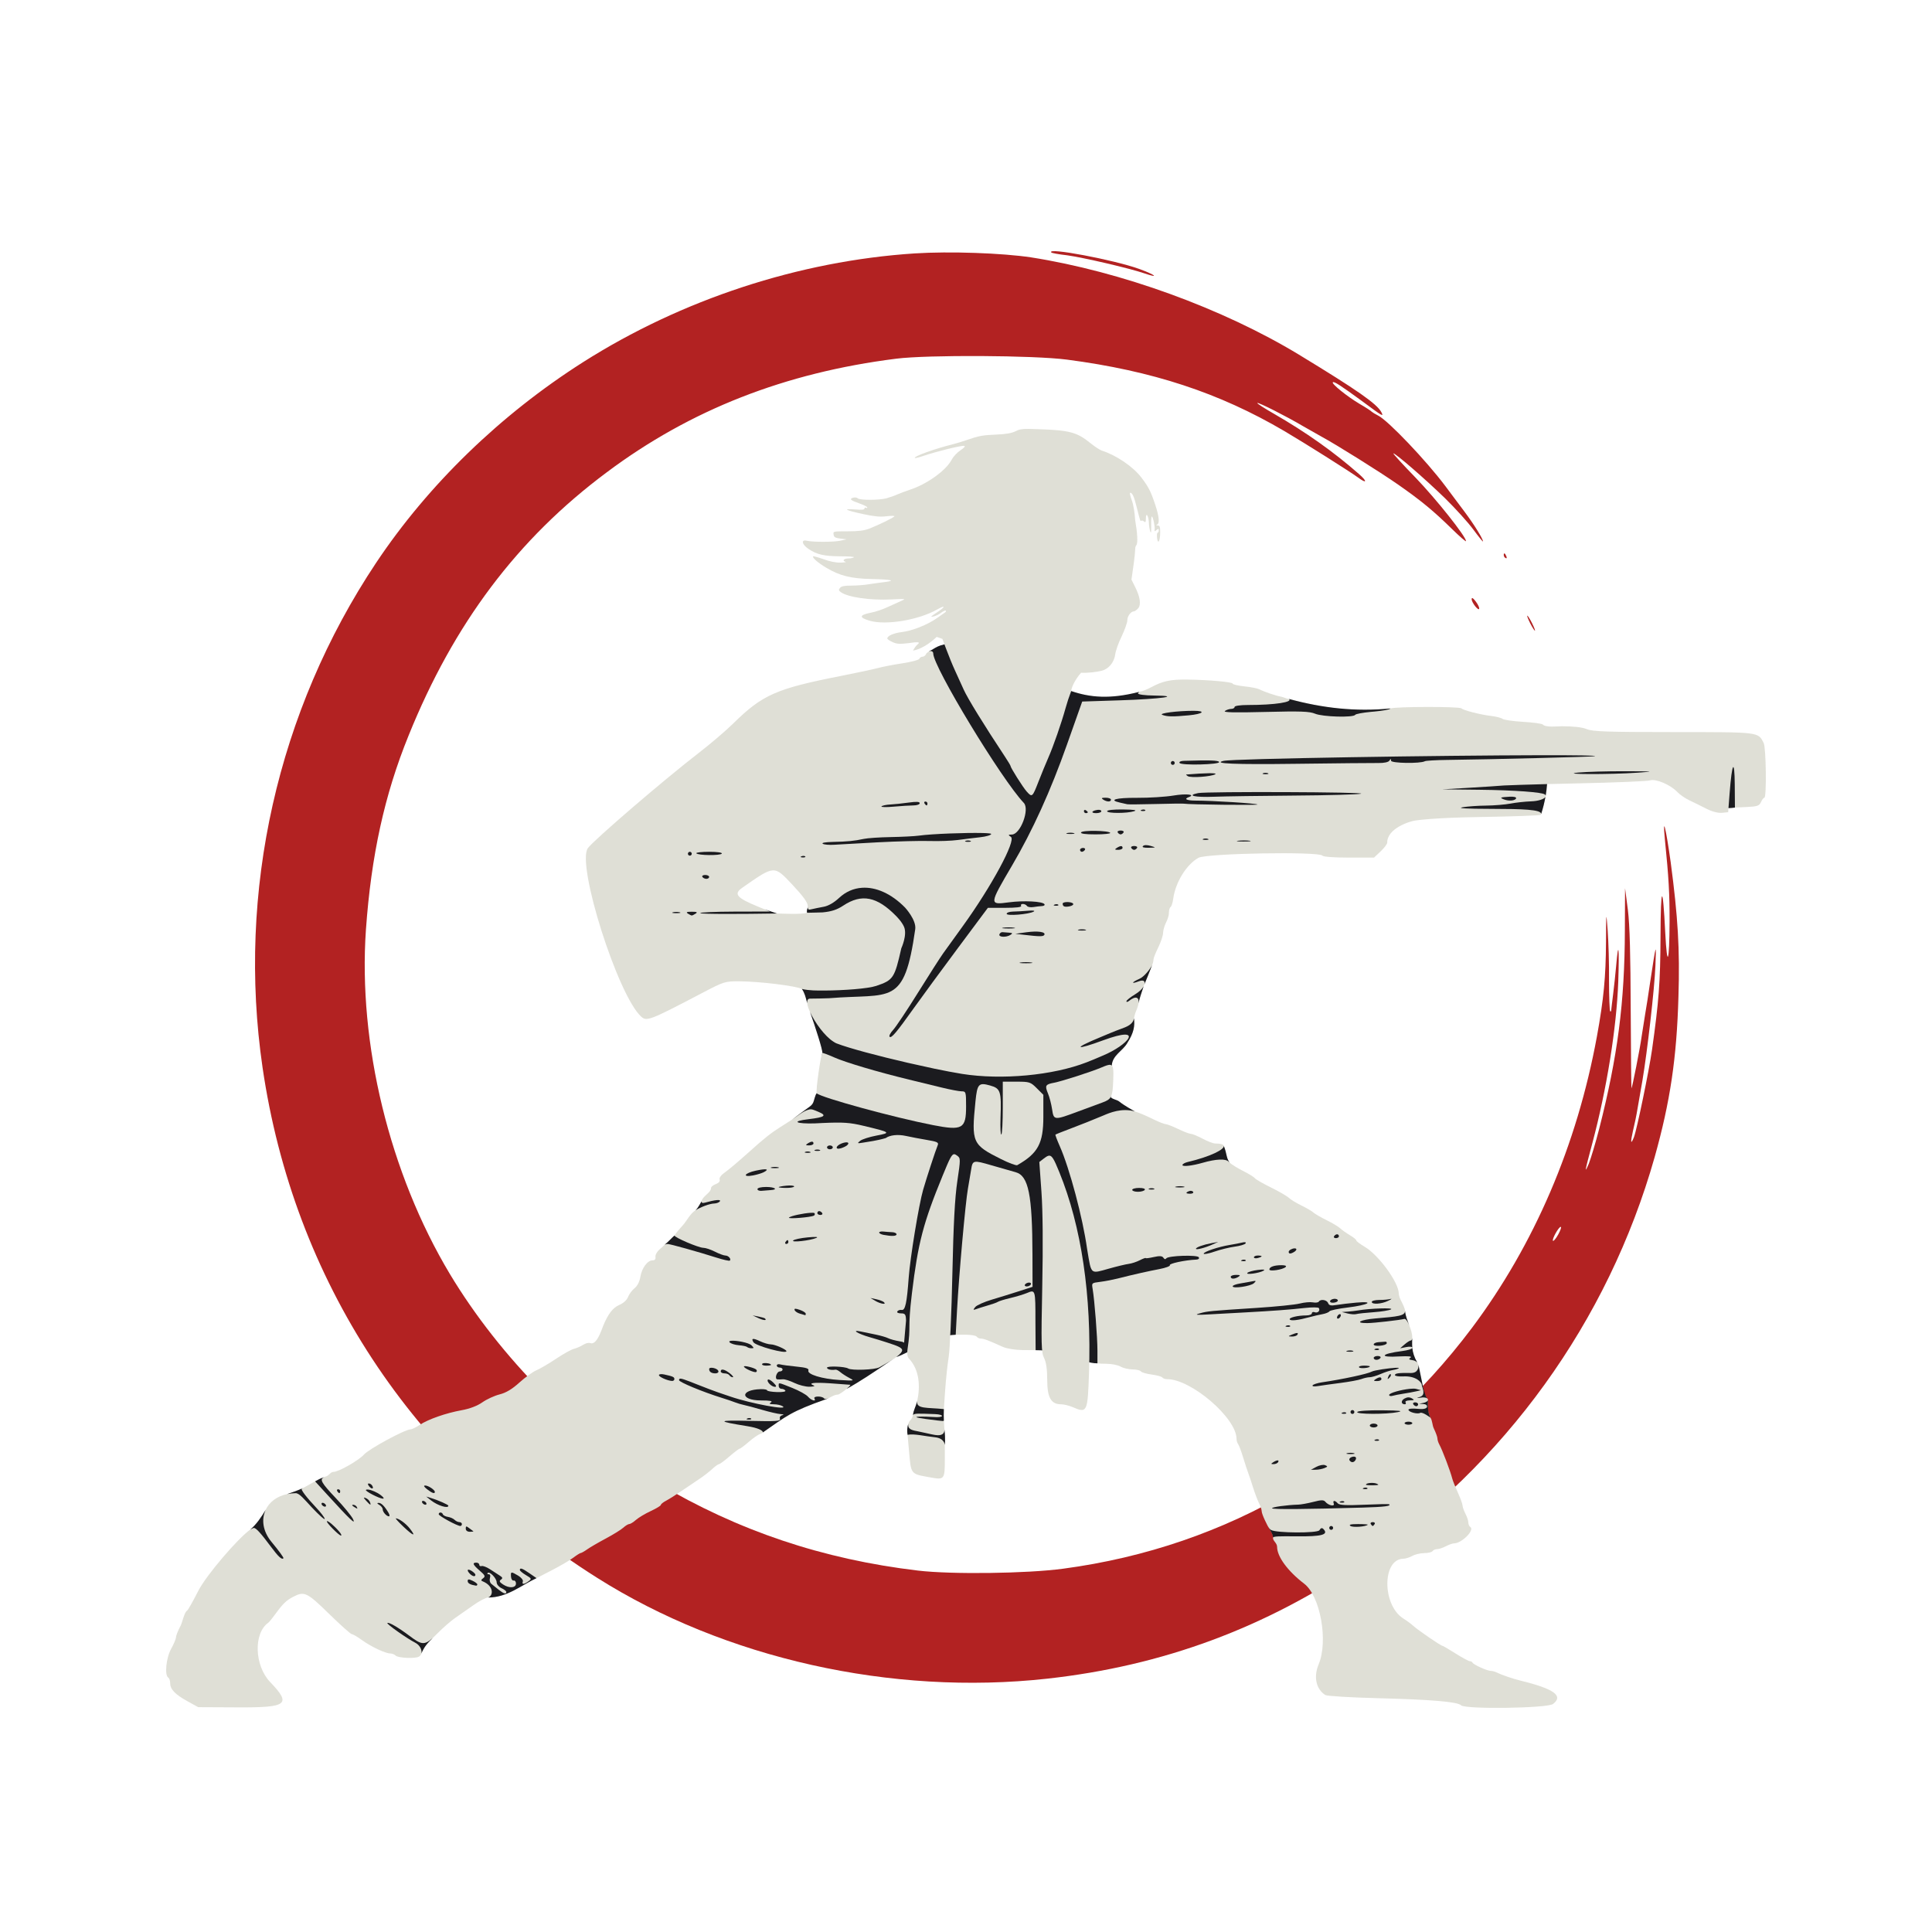 <svg width="1000" height="1000" viewBox="0 0 1000 1000" fill="none" xmlns="http://www.w3.org/2000/svg">
<path d="M473.372 131.168C413.609 135.074 352.871 154.993 301.702 187.509C259.028 214.655 221.628 250.881 194.676 291.306C143.605 367.958 122.61 461.502 135.89 552.508C152.003 662.651 213.23 756.098 309.025 816.638C375.135 858.43 461.361 877.764 542.02 868.879C601.978 862.239 655.002 842.612 705.195 808.338C779.019 757.953 832.336 684.036 856.456 598.889C864.464 570.377 867.881 547.625 868.76 515.89C869.541 491.382 868.467 474.294 864.756 446.367C862.315 428.791 860.46 421.174 861.729 434.357C863.78 454.764 864.171 462.186 864.171 476.832C864.073 498.51 862.901 501.732 861.925 482.691C860.655 456.913 859.581 457.791 859.483 484.644C859.386 508.469 858.604 518.332 855.089 543.329C853.527 554.265 847.277 584.535 845.715 588.636C844.054 592.835 843.859 591.273 845.226 585.316C846.008 582.192 847.082 577.017 847.57 573.892C848.156 570.767 849.23 564.127 850.109 559.343C852.648 544.208 856.358 511.985 856.847 499.779C857.335 487.28 857.237 487.866 854.015 509.055C853.234 514.719 852.062 521.749 851.574 524.679C851.085 527.608 850.304 532.881 849.718 536.396C848.937 542.352 844.836 562.956 844.445 563.346C844.347 563.444 844.152 545.282 844.054 522.921C843.957 494.311 843.566 478.883 842.59 470.974L841.125 459.744L841.027 481.715C840.93 518.82 837.317 546.746 827.747 584.242C825.891 591.468 823.45 599.573 822.376 602.307C820.032 607.775 820.13 606.896 824.231 591.566C831.653 563.737 836.731 532.002 837.61 508.079C838.195 490.405 837.707 486.109 836.535 499.779C836.145 504.075 835.461 510.618 834.973 514.426C834.485 518.136 834.094 521.847 833.996 522.628C833.996 523.409 833.703 523.8 833.411 523.409C833.118 523.116 832.825 515.89 832.825 507.395C832.922 498.9 832.532 487.378 832.141 481.715C831.36 471.462 831.36 471.462 831.262 487.573C831.165 505.638 830.09 517.062 826.575 536.396C816.224 592.835 794.155 644.196 761.93 687.258C709.492 757.075 635.863 800.527 550.321 811.951C531.474 814.49 492.511 814.978 475.13 812.928C425.816 807.069 381.971 792.325 340.371 767.62C298.967 743.111 258.93 702.784 232.858 659.429C201.609 607.287 185.302 540.204 189.403 481.226C192.137 442.852 198.973 411.508 211.472 380.749C234.908 322.748 267.817 278.905 314.103 244.436C357.265 212.116 406.383 192.88 463.9 185.654C480.207 183.603 535.087 183.896 552.274 186.142C596.412 191.903 631.078 203.328 664.67 223.052C675.607 229.497 698.652 244.046 702.949 247.17C707.539 250.588 707.832 249.221 703.34 245.315C690.352 233.891 675.997 223.736 659.397 214.166C654.417 211.335 650.51 208.796 650.803 208.6C651.292 208.112 665.744 215.436 674.337 220.513C677.56 222.368 681.856 224.81 683.809 225.884C691.914 230.278 714.081 244.143 723.749 250.881C735.76 259.278 742.009 264.454 751.774 274.023C755.583 277.733 758.805 280.565 758.805 280.077C758.805 277.733 743.279 258.204 732.733 247.268C725.995 240.335 720.819 234.672 721.21 234.672C722.382 234.672 737.615 247.854 747.966 257.911C753.337 263.184 759.879 270.41 762.614 274.121C765.348 277.831 767.594 280.565 767.594 280.272C767.594 278.905 763.004 271.484 758.024 264.844C754.997 260.743 750.505 254.884 748.161 251.662C738.201 238.382 718.475 217.682 713.398 215.143C711.835 214.362 710.273 213.385 709.98 213.092C709.687 212.702 706.855 210.846 703.633 208.991C697.383 205.281 689.083 198.641 689.864 197.859C690.45 197.274 694.063 199.617 704.609 207.331C715.937 215.729 716.327 215.924 714.96 213.287C712.616 208.991 702.754 202.058 672.384 183.603C632.933 159.68 580.3 140.542 533.72 133.218C518.779 130.972 491.633 129.996 473.372 131.168ZM806.557 638.924C805.385 641.072 804.115 642.537 803.822 642.244C803.139 641.56 806.752 635.018 807.826 635.018C808.314 635.018 807.728 636.775 806.557 638.924Z" fill="#B22222"/>
<path d="M544.169 130.679C544.364 130.972 548.075 131.656 552.371 132.144C560.867 133.316 584.694 138.882 592.115 141.42C600.416 144.252 598.17 142.299 589.576 139.175C576.589 134.488 541.337 127.848 544.169 130.679Z" fill="#B22222"/>
<path d="M778.335 287.303C778.335 287.889 778.726 288.572 779.312 288.865C779.898 289.158 779.995 288.767 779.703 287.986C779.019 286.229 778.335 285.936 778.335 287.303Z" fill="#B22222"/>
<path d="M761.735 310.152C761.735 312.007 765.543 316.694 765.641 314.936C765.641 314.155 764.762 312.495 763.688 311.128C762.418 309.468 761.735 309.078 761.735 310.152Z" fill="#B22222"/>
<path d="M792.007 322.553C793.081 324.701 794.252 326.458 794.448 326.458C794.741 326.458 794.057 324.701 792.983 322.553C791.909 320.404 790.737 318.647 790.542 318.647C790.249 318.647 790.932 320.404 792.007 322.553Z" fill="#B22222"/>
<path fill-rule="evenodd" clip-rule="evenodd" d="M532.424 222.003C533.639 222.014 535.104 222.057 536.916 222.133C553.628 222.65 557.401 223.685 564.426 229.379C566.644 231.154 569.307 232.93 570.269 233.225C577.59 235.518 586.464 241.507 590.679 247.053C594.45 251.934 595.709 254.45 598.001 261.401C599.997 267.463 600.292 271.013 598.888 271.531C598.296 271.755 598.445 271.975 599.258 271.975C600.29 272.049 600.514 272.713 600.514 275.523C600.514 280.107 599.332 282.104 598.888 278.408C598.737 276.93 598.883 275.748 599.178 275.747C599.475 275.747 599.77 275.227 599.77 274.562C599.77 273.529 599.622 273.53 598.587 274.344C597.626 275.158 597.478 275.157 597.625 274.196C597.921 272.791 596.888 267.767 596.222 267.32C595.924 267.172 595.78 269.242 595.852 271.903C595.926 275.452 595.85 276.341 595.333 275.01C595.037 273.975 594.667 271.976 594.667 270.572C594.518 266.948 593.114 264.879 593.114 268.281C593.114 270.277 592.893 270.573 592.153 269.908C591.561 269.466 590.968 269.315 590.673 269.538C590.259 269.951 590.232 269.847 588.608 263.523C588.492 263.07 588.367 262.586 588.234 262.068C586.977 256.965 586.09 255.043 584.98 255.043C584.611 255.044 585.053 256.818 585.793 258.889C586.672 261.233 587.272 265.008 587.589 269.395C588.632 275.267 589.107 281.241 588.14 282.208C587.869 282.477 587.76 283.076 587.636 283.438C587.48 286.074 587.25 288.685 586.902 291.13L585.644 300.003L587.494 303.701C590.156 308.951 590.749 313.093 589.048 314.942C588.309 315.755 587.346 316.42 586.976 316.42C585.349 316.42 583.5 318.934 583.5 321.078C583.5 322.262 582.168 325.96 580.616 329.287C578.989 332.541 577.437 336.904 577.214 338.827C576.532 343.411 573.441 346.299 570.498 347.101C567.554 347.904 562.448 348.416 559.556 348.205C555.898 352.402 554.444 356.482 554.448 357.693C564.075 360.971 574.911 362.409 589.492 358.156C589.731 358.001 590.042 357.907 590.382 357.907C591.125 357.906 593.726 356.848 596.161 355.553C601.953 352.473 606.019 351.63 614.527 351.743C625.698 351.891 638.025 352.991 638.025 353.841C638.028 354.27 640.722 354.905 644.012 355.249C647.305 355.593 650.792 356.271 651.761 356.756C654.574 358.164 660.289 360.094 663.24 360.631C664.443 360.85 665.961 361.705 667.107 361.77C684.206 366.402 701.656 368.653 719.731 366.696C722.244 365.712 755.392 365.623 756.426 366.653C757.45 367.676 766.513 369.973 772.009 370.602C774.483 370.886 777.046 371.555 777.703 372.088C778.361 372.621 783.213 373.316 788.485 373.63C793.594 373.935 798.026 374.545 798.558 375.009C800.041 376.677 806.505 375.902 808.442 375.902C814.462 375.902 819.029 376.433 821.348 377.402C824.34 378.653 831.824 378.925 866.216 378.925C911.12 378.948 909.917 378.804 912.875 384.587C914.13 387.04 914.455 412.897 913.232 412.897C912.812 412.898 912.027 413.91 911.484 415.147C910.636 417.08 909.618 417.438 904.247 417.695L897.995 417.994C898 418 894.943 418.264 894.658 418.277L894.496 420.398L891.248 420.713C889.253 420.905 886.167 420.088 883.249 418.598C880.636 417.262 876.698 415.322 874.498 414.288C872.299 413.253 869.494 411.334 868.269 410.023C864.729 406.237 857.137 402.974 854.085 403.928C852.662 404.371 835.975 405.063 817.003 405.465C811.318 405.585 800.756 405.841 800.756 405.841C800.583 407.73 800.262 410.736 799.923 412.47C799.272 415.799 798.529 418.643 797.718 421.298C797.718 421.298 797.718 421.604 797.494 421.748C797.132 422.105 782.726 422.623 765.478 422.899C742.28 423.268 734.204 424.501 732.865 424.649C729.923 424.973 718.015 428.629 718.015 436.149C718.014 436.868 716.48 438.906 714.603 440.676L711.19 443.896H698.166C690.563 443.896 684.882 443.478 684.521 442.895C683.117 440.638 624.535 441.647 620.31 444.001C614.125 447.449 608.401 456.713 607.276 465.098C606.993 467.212 606.369 469.18 605.894 469.475C605.418 469.769 605.031 471.057 605.031 472.336C605.03 474.242 604.224 476.151 603.384 477.831C602.634 479.399 602.041 481.602 602.006 482.891C601.986 484.266 600.86 487.641 599.508 490.39C598.156 493.139 597.04 495.934 597.039 496.603C597.032 497.515 596.766 498.542 596.316 499.587C593.829 506.043 590.744 512.409 589.3 519.212C589.156 520.318 588.733 521.724 587.999 523.385C587.597 524.296 587.167 525.809 586.94 527.048C586.934 529.489 587.438 531.892 585.841 535.432C585.032 537.576 583.425 539.209 582.203 541.101C579.179 545.301 576.012 544.902 575.441 551.456C575.448 554.894 574.612 567.599 574.941 567.954C576.2 569.309 577.945 569.035 579.388 570.208C582.028 572.353 587.342 575.244 587.387 575.268C587.347 575.257 587.307 575.247 587.267 575.236C589.951 576.06 593.116 577.474 597.375 579.533C600.038 580.82 602.766 581.875 603.437 581.875C604.108 581.875 606.989 582.999 609.839 584.373C612.688 585.748 615.631 586.872 616.377 586.872C617.123 586.872 619.847 587.998 622.433 589.373C625.018 590.747 627.956 591.871 628.959 591.871C631.79 591.871 633.188 592.313 633.402 593.029C635.139 597.278 634.5 599.5 636.434 601.774L636.436 601.776C637.611 602.806 640.395 604.543 643.143 605.93C646.298 607.523 649.156 609.273 649.496 609.82C649.837 610.369 653.559 612.519 657.768 614.595C661.98 616.671 666.171 619.094 667.084 619.979C667.996 620.864 670.945 622.665 673.634 623.979C676.323 625.294 679.12 626.935 679.852 627.627C680.583 628.319 683.608 630.071 686.572 631.522C689.535 632.974 692.761 634.907 693.741 635.816C694.72 636.725 696.982 638.328 698.769 639.382C700.556 640.434 702.018 641.631 702.019 642.039C702.021 642.448 703.937 643.905 706.278 645.277C713.594 649.565 724.016 663.845 724.016 669.58C724.017 670.301 724.407 671.672 724.883 672.626C726.234 675.334 727.169 677.161 727.245 678.442C727.456 681.099 728.377 683.159 729.393 685.913C730.216 688.006 731.006 690.147 730.962 692.449C730.962 692.446 730.963 692.442 730.963 692.439C730.814 695 730.856 696.284 731.063 698.104C731.343 700.33 732.034 702.546 733.6 705.306C733.915 705.693 734.115 706.137 734.211 706.599C734.211 706.592 734.212 706.585 734.212 706.578C734.95 709.811 735.435 712.987 735.919 715.736C736.458 717.368 736.681 719.107 737.134 720.766C737.169 720.896 737.158 721.023 737.153 721.156C737.818 721.821 737.822 723.054 738.641 723.748C739.059 724.032 739.223 724.412 739.097 724.796C739.097 724.796 739.108 724.778 739.111 724.77C739.008 726.004 739.169 727.321 739 728.534C739.117 731.257 739.758 732.346 740.346 733.737C741.348 734.929 741.349 737.729 742.106 739.285C743.155 741.442 744.014 743.808 744.014 744.542C744.014 745.276 744.444 746.658 744.967 747.612C746.58 750.557 750.669 761.333 751.697 765.346C751.978 766.447 753.29 769.721 754.61 772.623C755.931 775.524 757.012 778.511 757.012 779.258C757.013 780.005 757.685 781.907 758.506 783.482C759.328 785.057 760.003 787.105 760.006 788.035C760.01 788.965 760.462 790.004 761.012 790.344C763.489 791.876 756.606 798.842 752.614 798.842C751.86 798.842 749.954 799.514 748.379 800.336C746.804 801.157 744.754 801.832 743.824 801.836C742.895 801.839 741.855 802.292 741.514 802.841C741.174 803.391 739.236 803.878 737.206 803.878C735.176 803.898 732.39 804.555 731.015 805.341C729.641 806.127 727.539 806.769 726.344 806.807C715.295 806.986 715.371 830.93 726.44 837.796C728.132 838.845 730.415 840.531 731.515 841.541C733.845 843.68 745.739 851.835 746.527 851.835C746.823 851.835 749.913 853.636 753.396 855.835C756.879 858.035 760.205 859.834 760.787 859.834C761.37 859.834 761.998 860.171 762.18 860.583C762.64 861.615 769.741 864.833 771.559 864.833C772.373 864.833 773.819 865.225 774.774 865.701C777.29 866.956 782.971 868.899 787.007 869.886C804.33 874.12 809.374 877.736 803.862 881.975C800.953 884.212 758.404 884.819 756.237 882.655C754.419 880.837 740.891 879.687 713.018 878.979C698.949 878.622 686.823 877.883 685.96 877.331C681.191 874.274 679.819 867.955 682.521 861.488C687.583 849.373 683.406 826.115 675.018 819.702C666.536 813.217 661.022 805.707 661.022 800.636C661.022 798.596 658.585 797.395 658.931 795.84C658.931 793.707 657.153 791.678 656.201 789.893C656.543 790.523 653.026 784.016 653.025 782.061C653.025 781.287 652.408 779.458 651.652 777.999C650.896 776.539 649.505 772.87 648.564 769.846C647.624 766.822 646.496 763.447 646.057 762.347C645.617 761.247 644.44 757.647 643.438 754.348C642.436 751.049 641.258 747.923 640.821 747.399C640.384 746.877 640.025 745.672 640.024 744.72C640.024 734.006 616.599 713.853 604.142 713.853C603.047 713.853 601.908 713.463 601.613 712.986C601.318 712.508 598.835 711.82 596.096 711.457C593.357 711.094 590.845 710.361 590.515 709.826C590.185 709.292 588.254 708.819 586.224 708.819C584.195 708.799 581.407 708.14 580.032 707.354C578.657 706.568 575.397 705.891 572.784 705.891C568.46 705.857 568.165 705.798 563.823 704.69C554.459 702.301 545.759 697.898 536.036 698.851L536.035 698.846L529.292 698.787C525.394 698.75 521.062 698.052 519.041 697.135C511.659 693.785 509.188 692.85 507.7 692.85C506.854 692.85 505.883 692.4 505.542 691.85C505.203 691.3 502.641 690.85 499.85 690.85C497.187 690.85 497.333 690.84 494.671 690.857C482.453 690.937 472.454 699.436 463.905 702.394C463.455 702.936 462.457 703.387 462.106 703.615L458.706 705.881C452.146 710.333 445.11 715.09 438.179 718.902C436.508 720.297 434.28 721.855 433.645 721.855C431.792 721.866 429.897 723.3 428.198 723.993C409.024 730.712 407.278 732.839 394.845 741.426C394.846 741.421 394.845 741.415 394.846 741.41C394.65 741.709 394.162 741.994 393.361 742.249C392.368 742.564 389.754 744.395 387.555 746.315C385.355 748.235 383.245 749.826 382.866 749.826C382.487 749.837 380.098 751.644 377.556 753.843C375.015 756.042 372.579 757.842 372.142 757.842C371.706 757.843 370.105 758.998 368.584 760.406C367.064 761.816 364.185 764.045 362.189 765.363C360.192 766.681 356.072 769.465 353.031 771.549C349.991 773.634 346.279 775.979 344.782 776.76C343.286 777.54 342.06 778.518 342.06 778.935C342.058 779.352 339.697 780.791 336.811 782.132C333.924 783.473 330.481 785.53 329.159 786.704C327.838 787.878 326.292 788.838 325.724 788.838C325.156 788.838 323.762 789.686 322.627 790.721C321.491 791.756 317.413 794.282 313.564 796.335C309.714 798.389 305.37 800.917 303.91 801.954C302.451 802.989 300.957 803.836 300.594 803.836C300.23 803.837 298.499 804.922 296.749 806.248C294.998 807.574 289.994 810.501 285.629 812.753L277.693 816.848L277.692 816.847C269.748 820.502 261.833 826.733 252.702 826.866C251.532 826.883 248.098 828.661 245.074 830.816C242.049 832.972 237.795 835.947 235.62 837.426C233.445 838.906 229.294 842.527 226.394 845.474C225.275 846.611 224.114 847.704 222.977 848.822C220.775 851.032 219.471 852.708 218.091 855.843C217.912 856.493 217.515 857.06 216.87 857.459C215.036 858.592 206.06 858.21 204.793 856.945C204.181 856.332 202.924 855.83 202.005 855.83C199.483 855.83 192.048 852.315 187.309 848.882C184.994 847.205 182.642 845.832 182.087 845.832C181.531 845.83 176.243 841.109 170.333 835.337C158.91 824.181 157.533 823.518 151.88 826.442C148.201 828.344 146.5 829.973 142.602 835.333C141.002 837.533 139.346 839.577 138.922 839.871C131.145 845.313 131.646 862.082 139.842 870.635C150.924 882.199 148.829 883.854 123.217 883.729L102.591 883.63L97.095 880.595C90.638 877.033 88.091 874.39 88.091 871.236C88.091 869.978 87.642 868.67 87.093 868.33C85.086 867.089 85.993 858.082 88.592 853.425C89.967 850.963 91.089 848.273 91.09 847.445C91.09 846.617 92.217 843.823 93.592 841.237C94.251 839.998 95.496 834.262 96.841 833.669C97.254 833.486 99.841 828.911 102.591 823.503C106.815 815.197 123.355 796.028 129.54 791.714C129.524 791.723 129.509 791.731 129.495 791.739C132.773 788.981 135.199 785.314 137.441 781.607C139.3 777.557 143.24 774.424 148.727 773.304C151.46 772.376 154.194 771.465 156.927 770.156C157.613 769.773 158.692 769.172 159.834 768.537L163.085 766.728C164.873 765.904 166.659 764.738 168.583 764.256C170.315 763.821 171.026 761.844 172.623 761.844C175.29 761.844 185.685 755.919 188.44 752.828C191.008 749.946 209.663 739.848 212.421 739.848C213.179 739.848 215.325 738.82 217.188 737.563C221.525 734.638 230.78 731.396 239.074 729.898C243.185 729.155 247.075 727.665 249.659 725.844C251.906 724.259 255.919 722.414 258.576 721.746C261.944 720.898 265.055 719.031 268.86 715.586C271.861 712.868 275.834 710.013 277.685 709.239C279.536 708.466 284.092 705.793 287.809 703.3C291.526 700.807 295.692 698.489 297.067 698.152C298.442 697.814 300.574 696.883 301.807 696.085C303.04 695.287 304.687 694.879 305.465 695.177C308.839 696.471 311.245 688.562 312.236 686.165C314.641 680.345 317.132 676.856 320.541 675.431C322.675 674.54 324.48 672.894 325.093 671.283C325.652 669.813 327.165 667.781 328.454 666.767C329.879 665.646 331.044 663.387 331.425 661.01C332.158 656.423 335.105 652.366 337.719 652.366C338.923 652.362 339.46 651.749 339.267 650.602C338.998 649 341.116 646.767 342.229 645.957C344.519 643.769 346.97 641.905 349.12 639.516C349.426 638.846 351.192 636.656 353.311 634.334C355.557 631.873 357.195 628.163 360.048 626.39C360.628 625.882 361.423 624.885 363.15 621.756C363.612 619.027 368.055 617.437 368.059 614.795C368.059 614.257 369.177 613.389 370.541 612.87C372.086 612.283 372.816 611.394 372.476 610.51C372.147 609.65 373.235 608.19 375.246 606.796C377.068 605.533 382.607 600.853 387.557 596.397C395.632 589.128 398.756 586.638 403.91 583.368C404.612 582.922 407.176 581.285 410.069 579.436C419.428 572.322 419.911 572.7 420.907 570.708C421.363 569.796 421.96 567.454 422.74 565.909C422.96 563.954 424.459 551.956 425.642 545.033C425.959 542.457 420.722 527.073 419.41 524.132C418.493 522.193 417.902 520.446 417.79 519.154C417.692 518.02 417.247 513.286 415.07 511.894C412.1 510.305 393.236 507.986 382.797 507.929C375.196 507.887 374.803 508.011 363.302 514.044C336.497 528.104 334.725 528.791 331.901 526.236C319.793 515.278 298.314 447.52 304.258 439.03C307.041 435.058 343.829 403.455 361.763 389.631C367.772 384.998 375.738 378.203 379.466 374.529C394.617 359.6 401.687 356.469 435.051 349.906C443.575 348.229 452.348 346.352 454.549 345.736C456.748 345.121 462.361 344.042 467.022 343.338C471.68 342.635 475.654 341.575 475.853 340.983C476.05 340.392 476.802 339.907 477.522 339.907C478.242 339.907 479.089 339.231 479.407 338.407C479.631 337.823 480.9 337.296 480.975 337.011C483.596 336.634 486.217 335.227 488.837 333.506L487.797 330.702C487.336 330.535 486.913 330.387 486.491 330.239C485.969 330.057 485.446 329.875 484.85 329.655C483.813 330.545 478.701 335.632 472.576 336.755C473.167 335.572 474.202 334.166 474.794 333.648C476.569 332.317 475.532 332.097 469.986 332.911C465.697 333.428 464.292 333.354 462.073 332.392C460.521 331.727 459.264 330.839 459.263 330.469C459.264 329.138 462.592 327.66 466.881 327.142C472.058 326.551 480.117 323.371 484.924 319.969C486.846 318.638 488.769 317.305 489.14 317.01C489.586 316.714 489.734 316.345 489.511 316.05C489.289 315.828 488.255 316.345 487.22 317.085C486.259 317.898 484.41 318.786 483.227 319.081C481.379 319.451 481.599 319.23 484.483 317.307C489.437 314.128 489.807 312.796 485.074 315.458C475.534 320.928 458.6 323.738 450.17 321.298C444.551 319.671 444.698 318.342 450.614 317.159C453.128 316.715 457.195 315.308 459.636 314.125C461.165 313.45 462.944 312.639 464.4 311.974C465.337 311.546 466.141 311.179 466.662 310.947C469.103 309.91 468.731 309.911 461.114 310.281C450.318 310.799 438.783 309.098 435.233 306.51C434.05 305.623 433.974 305.325 434.787 304.291C435.526 303.402 437.081 303.108 440.63 303.108C443.292 303.108 447.509 302.812 449.95 302.368C452.464 301.998 456.087 301.482 458.009 301.259C463.925 300.52 461.337 299.929 451.279 299.706C440.483 299.484 434.715 298.08 427.542 293.791C423.254 291.204 420.297 288.615 420.887 287.948C421.108 287.8 423.474 288.466 426.21 289.427C429.39 290.611 432.644 291.277 435.084 291.202C437.229 291.128 438.339 290.98 437.599 290.757C435.751 290.24 436.786 289.057 439.152 289.056C440.261 289.056 441.518 288.762 441.962 288.468C442.48 288.171 439.301 287.948 434.938 287.948C426.508 287.874 422.807 287.06 418.444 284.102C415.043 281.809 414.528 279.148 417.559 279.888C420.591 280.625 431.978 280.626 435.233 279.812L438.191 279.147L434.938 278.777C432.276 278.407 431.609 278.037 431.462 276.632C431.166 275.006 431.314 275.006 438.779 275.006C444.473 275.006 447.212 274.637 450.022 273.601C455.048 271.606 462.956 267.761 462.964 267.167C462.964 266.944 461.041 266.947 458.601 267.242C455.347 267.612 452.39 267.316 446.622 266.058C437.379 264.062 435.899 263.174 442.554 263.692C446.102 263.988 447.433 263.839 447.434 263.248C447.434 262.73 447.804 262.582 448.174 262.805C448.619 263.028 448.91 262.952 448.911 262.658C448.91 262.288 447.138 261.399 445.067 260.66C440.187 258.959 439.447 258.295 441.517 257.629C442.404 257.333 443.515 257.48 443.958 257.924C444.995 258.959 454.904 258.959 458.823 257.924C460.45 257.48 463.186 256.519 464.813 255.78C466.44 255.114 469.101 254.079 470.728 253.561C479.602 250.751 489.734 243.505 492.618 237.885C493.431 236.332 495.429 234.187 497.129 233.078C499.198 231.673 499.79 230.932 499.051 230.785C497.644 230.489 484.483 233.743 478.198 235.888C475.833 236.701 473.763 237.218 473.539 237.071C472.727 236.257 483.817 232.264 493.651 229.824C495.278 229.38 498.091 228.566 499.94 227.9C506.817 225.534 508.593 225.239 515.617 224.944C520.72 224.722 523.604 224.202 525.601 223.241C527.376 222.299 528.777 221.965 532.424 222.003ZM410.185 457.97C400.608 447.797 401.033 447.772 384.307 459.419C379.543 462.737 381.155 464.679 392.556 469.35L398.552 471.805L402.176 472.823C404.462 472.823 414.461 473.466 417.746 472.442C417.847 471.482 417.98 470.581 418.099 469.651C418.065 469.394 418.051 469.084 418.051 468.719C418.051 467.109 415.483 463.599 410.185 457.97Z" fill="#DFDFD6"/>
<path d="M167.755 764.645H167.64C166.006 765.143 164.538 765.915 163.103 766.744L168.833 773.031C181.235 786.627 184.342 789.59 182.734 786.299C181.917 784.626 177.851 779.675 173.7 775.298C166.35 767.548 165.26 765.643 167.755 764.637V764.645ZM190.897 767.846C190.235 767.846 190.314 768.421 191.102 769.371C192.472 771.024 193.696 770.655 192.62 768.914C192.257 768.328 191.482 767.846 190.897 767.846ZM156.983 770.131C154.195 771.471 151.407 772.395 148.619 773.342C150.015 773.043 151.454 772.879 153.044 772.863C154.992 772.863 157.55 776.107 161.278 780.094C165.005 784.081 168.07 786.822 168.07 786.181C168.077 785.54 166.023 782.841 163.504 780.182C158.731 775.145 155.539 770.941 156.2 770.567C156.246 770.529 156.818 770.223 156.983 770.131ZM175.024 770.846C174.443 770.846 174.243 771.295 174.583 771.845C174.922 772.395 175.401 772.845 175.643 772.845C175.886 772.845 176.083 772.395 176.083 771.845C176.083 771.295 175.607 770.846 175.024 770.846ZM190.583 770.997C190.025 770.937 189.607 770.997 189.407 771.19C188.834 771.763 196.133 775.555 198.08 775.695C199.004 775.763 198.62 775.063 197.08 773.875C195.17 772.403 192.256 771.182 190.583 770.997ZM188.358 775.274C188.392 775.482 188.782 775.966 189.542 776.805C191.719 779.212 192.22 779.372 191.473 777.426C191.173 776.643 190.198 775.723 189.31 775.383C188.646 775.13 188.321 775.066 188.358 775.274ZM166.966 777.844C166.417 777.844 166.244 778.294 166.584 778.844C166.923 779.394 167.653 779.843 168.203 779.843C168.754 779.843 168.924 779.394 168.583 778.844C168.244 778.294 167.516 777.844 166.966 777.844ZM195.973 777.885C195.013 777.923 195.12 778.225 196.332 778.932C197.294 779.492 198.082 780.513 198.082 781.201C198.082 782.619 200.061 784.851 201.318 784.851C201.775 784.851 201.692 784.063 201.132 783.101C199.135 779.669 197.341 777.849 195.973 777.885ZM182.771 778.867C182.057 778.867 182.18 779.269 183.082 779.852C185.003 781.093 185.349 781.093 184.582 779.852C184.242 779.302 183.426 778.867 182.771 778.867ZM137.538 781.451C135.27 785.212 132.82 788.942 129.495 791.74C129.979 791.46 131.1 790.848 131.381 790.848C132.538 790.848 134.96 793.509 140.186 800.524C144.14 805.832 145.851 807.416 146.707 806.561C146.975 806.292 144.246 802.539 140.641 798.222C135.918 792.563 135.214 786.327 137.538 781.451ZM204.888 785.89C204.507 785.852 206.303 787.844 208.879 790.277C214.013 795.128 215.553 795.546 212.109 791.155C210.076 788.562 206.524 785.973 204.888 785.89ZM169.208 787.397C168.677 787.925 175.391 794.763 176.487 794.812C176.984 794.85 176.536 793.857 175.489 792.641C172.915 789.652 169.668 786.941 169.208 787.397Z" fill="#1B1B1F"/>
<path d="M220.075 768.901C219.088 768.901 219.432 769.559 221.077 770.846C223.639 772.85 225.077 773.339 225.077 772.207C225.077 771.152 221.685 768.901 220.075 768.901ZM220.577 774.6L223.075 776.575C226.501 779.281 232.074 781.006 232.074 779.36C232.074 778.835 226.903 776.546 222.991 775.341L220.577 774.6ZM218.96 776.845C218.411 776.845 218.237 777.295 218.577 777.845C218.917 778.395 219.647 778.845 220.196 778.845C220.747 778.845 220.917 778.395 220.577 777.845C220.238 777.295 219.51 776.845 218.96 776.845ZM228 782.875C227.511 782.875 227.076 783.155 227.076 783.762C227.076 784.644 236.651 789.849 238.272 789.849C238.716 789.849 239.075 789.4 239.075 788.849C239.075 788.299 238.491 787.849 237.776 787.849C237.062 787.849 235.942 787.316 235.29 786.664C234.637 786.011 233.084 785.324 231.84 785.135C230.595 784.946 229.429 784.357 229.244 783.823C229.033 783.208 228.489 782.875 228 782.875ZM241.389 790.136C241.137 790.178 241.073 790.533 241.073 791.226C241.073 792.223 241.911 792.847 243.242 792.847C244.434 792.847 245.223 792.722 244.992 792.567C244.763 792.412 243.787 791.681 242.825 790.945C242.075 790.37 241.639 790.095 241.389 790.136ZM246.572 808.817C244.295 808.817 244.751 809.917 248.324 812.989C251.084 815.361 251.346 815.95 250.072 816.888C248.906 817.747 248.861 818.108 249.861 818.511C255.318 820.714 255.669 825.598 252.7 826.869C262.699 826.869 269.975 820.397 277.697 816.846L274.081 814.346C270.306 811.73 269.071 811.306 269.071 812.624C269.071 813.055 270.49 814.246 272.225 815.272C275.199 817.028 275.276 817.215 273.536 818.488C271.213 820.188 269.988 820.221 270.622 818.567C270.891 817.867 269.795 816.486 268.187 815.536C264.462 813.336 264.312 813.387 264.498 816.089C264.582 817.326 265.196 818.225 265.861 818.089C266.526 817.953 267.07 818.643 267.07 819.626C267.07 821.957 263.584 822.221 260.395 820.131C258.517 818.901 258.257 818.324 259.264 817.634C260.296 816.926 260.174 816.482 258.698 815.538C257.667 814.879 255.402 813.407 253.665 812.267C251.928 811.127 249.96 810.364 249.29 810.587C248.621 810.81 248.072 810.518 248.072 809.924C248.072 809.328 247.397 808.817 246.572 808.817ZM242.758 812.479C241.777 812.279 241.842 813.213 243.276 814.647C244.63 816.001 246.074 816.229 246.074 815.088C246.074 814.67 245.172 813.765 244.072 813.079C243.525 812.735 243.087 812.547 242.758 812.479ZM252.401 814.186C253.427 813.159 257.073 816.934 257.073 819.023C257.073 820.049 258.198 821.402 259.572 822.028C260.947 822.655 262.07 823.545 262.07 824.007C262.07 825.328 260.779 824.943 258.073 822.813C256.698 821.732 254.993 820.36 254.282 819.767C253.559 819.172 253.26 817.827 253.597 816.768C253.973 815.582 253.738 814.846 252.976 814.846C252.296 814.846 252.039 814.547 252.401 814.186ZM242.577 817.535C242.203 817.573 242.075 817.834 242.075 818.367C242.075 819.517 243.458 820.286 246.324 820.73C246.737 820.794 247.07 820.507 247.066 820.095C247.063 819.683 245.937 818.827 244.566 818.191C243.573 817.731 242.951 817.497 242.577 817.535ZM200.505 840.079C200.016 840.569 210.479 847.972 214.828 850.212C217.354 851.514 218.61 854.051 218.07 855.893C219.657 852.273 221.135 850.593 223.984 847.832C219.484 851.732 217.985 851.232 212.01 846.754C206.181 842.375 201.136 839.448 200.505 840.079Z" fill="#1B1B1F"/>
<path fill-rule="evenodd" clip-rule="evenodd" d="M351.784 713.665C352.443 713.315 354.477 714.062 361.058 716.673C365.183 718.31 369.907 720.102 371.557 720.655C373.207 721.209 376.131 722.204 378.056 722.866C388.592 726.489 408.689 730.199 405.053 727.85C404.228 727.316 402.205 726.85 400.555 726.85C398.249 726.812 397.9 726.597 399.054 725.85C400.105 725.172 398.573 724.866 393.921 724.866C383.06 724.828 382.949 719.319 393.804 719.021C395.592 718.972 397.058 719.251 397.062 719.642C397.065 720.032 399.326 720.434 402.081 720.532C404.964 720.638 406.843 720.317 406.512 719.782C406.194 719.27 405.287 718.851 404.494 718.851C403.702 718.851 403.053 718.176 403.053 717.351C403.053 715.468 402.561 715.395 410.13 718.411C413.662 719.819 417.298 721.843 418.211 722.911C419.904 724.889 422.674 725.668 421.551 723.85C421.204 723.286 422.022 722.839 423.434 722.839C424.808 722.839 426.193 723.271 426.509 723.784C426.778 724.221 427.765 724.155 428.959 723.684L428.199 723.994C409.024 730.713 407.279 732.84 394.845 741.426C395.047 740.426 392.259 739.065 386.983 738.215C370.726 735.596 370.91 735.041 387.907 735.438C401.733 735.759 404.17 735.6 403.709 734.397C403.396 733.579 403.887 732.787 404.86 732.53C405.96 732.24 405.677 732.032 404.053 731.938C402.678 731.858 398.405 730.876 394.556 729.757C390.706 728.637 386.43 727.492 385.055 727.212C383.68 726.932 381.656 726.335 380.556 725.886C379.456 725.437 376.306 724.37 373.557 723.513C363.68 720.439 351.371 715.333 351.466 714.352C351.498 714.02 351.565 713.782 351.784 713.665Z" fill="#1B1B1F"/>
<path d="M386.87 734.172C387.591 733.885 388.453 733.92 388.785 734.252C389.118 734.585 388.528 734.819 387.475 734.777C386.31 734.728 386.072 734.493 386.87 734.172Z" fill="#1B1B1F"/>
<path d="M458.707 705.881C452.137 710.339 445.091 715.104 438.151 718.919C439.421 717.852 440.434 716.834 440.049 716.754C439.772 716.698 435.162 716.358 429.8 716.003C420.959 715.413 417.942 715.836 421.301 717.19C421.988 717.464 420.95 717.728 418.991 717.774C417.032 717.815 413.517 716.93 411.181 715.801C408.845 714.673 406.172 713.824 405.242 713.915C404.313 714.006 403.033 714.032 402.397 713.968C400.761 713.805 401.984 709.853 403.67 709.853C404.431 709.853 405.053 709.403 405.053 708.853C405.053 708.303 404.378 707.853 403.553 707.853C402.728 707.853 402.054 707.374 402.053 706.787C402.053 706.207 402.843 705.939 403.805 706.207C404.767 706.475 408.564 706.988 412.243 707.348C417.19 707.831 418.8 708.345 418.426 709.32C417.65 711.346 425.428 713.74 434.549 714.284C442.31 714.747 442.459 714.714 439.549 713.182C437.899 712.313 435.818 710.966 434.924 710.187C434.031 709.408 432.908 708.843 432.427 708.93C430.34 709.312 428.05 708.78 428.05 707.912C428.05 706.925 437.295 707.27 438.994 708.32C440.858 709.471 452.805 709.023 455.174 707.713C456.634 706.905 460.414 704.753 462.173 703.571L458.707 705.881Z" fill="#1B1B1F"/>
<path d="M397.484 714.095C397.827 713.751 399.099 714.454 400.305 715.661C401.893 717.248 402.093 717.855 401.028 717.817C399.256 717.771 396.599 714.98 397.484 714.095Z" fill="#1B1B1F"/>
<path d="M341.871 711.269C342.369 711.208 343.056 711.27 343.812 711.421C348.335 712.412 349.06 712.745 349.06 713.825C349.06 714.392 348.499 714.823 347.812 714.778C345.404 714.627 341.063 712.682 341.063 711.755C341.063 711.497 341.373 711.329 341.871 711.269Z" fill="#1B1B1F"/>
<path d="M373.057 709.855C373.057 709.06 373.552 708.769 374.389 708.947C375.225 709.125 376.408 709.77 377.787 710.855C379.185 711.955 379.845 712.855 379.253 712.855C378.662 712.855 377.898 712.404 377.558 711.855C377.218 711.305 376.067 710.855 375 710.855C373.933 710.855 373.057 710.405 373.057 709.855Z" fill="#1B1B1F"/>
<path d="M367.733 708.002C368.959 707.749 371.457 708.519 371.815 709.605C372.049 710.313 371.395 710.855 370.309 710.855C368.234 710.855 367.057 710.049 367.057 708.621C367.057 708.285 367.326 708.085 367.733 708.002Z" fill="#1B1B1F"/>
<path d="M385.057 707.303C385.061 706.629 390.366 707.941 391.392 708.871C391.853 709.288 391.853 709.861 391.391 710.148C390.543 710.672 385.058 708.208 385.057 707.303Z" fill="#1B1B1F"/>
<path d="M395.427 705.555C396.78 705.377 399.055 705.803 399.056 706.47C399.056 706.682 397.905 706.853 396.497 706.853C395.091 706.853 394.192 706.448 394.5 705.949C394.628 705.74 394.976 705.611 395.427 705.555Z" fill="#1B1B1F"/>
<path d="M389.826 693.033C390.386 692.95 391.574 693.346 393.422 694.224C395.312 695.121 397.825 695.855 399.007 695.855C401.121 695.855 407.055 698.456 407.055 699.382C407.054 700.965 391.164 696.647 389.986 694.744C389.333 693.686 389.265 693.116 389.826 693.033Z" fill="#1B1B1F"/>
<path d="M378.447 693.99C380.935 693.718 387.551 694.921 388.961 696.331C390.327 697.696 390.323 697.855 388.922 697.855C388.071 697.855 387.089 697.566 386.739 697.218C386.387 696.867 384.457 696.451 382.446 696.292C380.435 696.134 378.283 695.461 377.666 694.8C377.231 694.334 377.601 694.081 378.429 693.99H378.447Z" fill="#1B1B1F"/>
<path d="M392.554 681.433C394.203 681.754 395.742 682.208 395.972 682.439C397.141 683.608 395.203 683.505 392.556 682.257L389.557 680.847L392.554 681.433Z" fill="#1B1B1F"/>
<path d="M411.652 677.398C412.067 677.398 412.811 677.576 413.978 677.982C415.668 678.572 417.053 679.46 417.053 679.957C417.053 680.451 416.939 680.814 416.803 680.757C416.667 680.704 415.462 680.354 414.128 679.98C412.794 679.606 411.523 678.764 411.304 678.106C411.153 677.651 411.24 677.436 411.652 677.398Z" fill="#1B1B1F"/>
<path d="M453.549 672.481C455.199 672.832 456.977 673.512 457.5 673.991C459.066 675.426 455.787 674.929 453.049 673.317L450.549 671.844L453.549 672.481Z" fill="#1B1B1F"/>
<path d="M532.659 663.861C533.484 663.861 533.879 664.311 533.539 664.861C533.199 665.411 532.247 665.861 531.423 665.861C530.598 665.861 530.2 665.411 530.54 664.861C530.88 664.311 531.834 663.861 532.659 663.861Z" fill="#1B1B1F"/>
<path d="M349.119 639.514C349.123 640.528 361.616 645.864 364.05 645.865C365.199 645.865 367.901 646.764 370.057 647.864C372.213 648.964 374.644 649.864 375.459 649.864C377.024 649.864 378.601 651.657 377.767 652.491C377.493 652.762 374.41 652.074 370.914 650.963C361.37 647.932 346.696 643.835 345.562 643.884C345.137 643.903 344.56 643.961 343.968 644.344C346.105 642.558 348.469 639.944 349.119 639.514Z" fill="#1B1B1F"/>
<path d="M642.925 643.151C643.671 642.958 644.211 642.92 644.516 642.996C644.823 643.071 644.893 643.273 644.696 643.586C644.352 644.144 641.852 644.895 639.14 645.254C636.429 645.613 631.693 646.774 628.618 647.832C625.543 648.89 623.027 649.366 623.027 648.89C623.027 647.89 630.685 645.33 636.525 644.379C638.725 644.02 641.605 643.468 642.925 643.151Z" fill="#1B1B1F"/>
<path d="M627.528 644.17C623.834 645.855 619.027 647.093 619.027 646.36C619.027 645.62 622.783 644.26 627.028 643.462L630.528 642.803L627.528 644.17Z" fill="#1B1B1F"/>
<path d="M407.615 641.864C407.857 641.864 408.054 642.314 408.055 642.864C408.055 643.414 407.577 643.864 406.994 643.864C406.412 643.864 406.215 643.414 406.555 642.864C406.895 642.314 407.372 641.864 407.615 641.864Z" fill="#1B1B1F"/>
<path d="M422.293 640.251C423.067 640.296 423.174 640.464 422.551 640.736C419.37 642.132 409.382 643.239 410.552 642.068C411.102 641.518 414.477 640.797 418.051 640.465C420.081 640.291 421.519 640.202 422.293 640.251Z" fill="#1B1B1F"/>
<path d="M455.049 637.96C455.049 637.541 456.062 637.311 457.299 637.447C458.536 637.583 460.561 637.737 461.798 637.783C463.035 637.828 464.048 638.317 464.048 638.866C464.048 639.864 461.532 639.973 457.299 639.157C456.061 638.919 455.049 638.38 455.049 637.96Z" fill="#1B1B1F"/>
<path d="M419.469 627.753C420.644 627.681 421.468 627.716 421.611 627.962C421.872 628.384 421.744 628.935 421.32 629.184C419.8 630.089 407.568 631.075 408.383 630.229C409.267 629.311 415.945 627.972 419.469 627.753Z" fill="#1B1B1F"/>
<path d="M423.994 626.866C424.511 626.866 425.213 627.316 425.552 627.866C425.893 628.416 425.469 628.866 424.613 628.866C423.756 628.866 423.053 628.416 423.053 627.866C423.053 627.316 423.477 626.866 423.994 626.866Z" fill="#1B1B1F"/>
<path d="M370.952 621.182C372.323 621.051 372.949 621.238 372.625 621.762C372.247 622.371 370.955 622.886 369.751 622.924C367.244 622.988 362.535 624.832 359.935 626.49C360.527 626.01 361.307 625.097 363.154 621.753C363.019 622.546 363.556 622.86 364.81 622.508C367.463 621.761 369.58 621.311 370.952 621.182Z" fill="#1B1B1F"/>
<path d="M615.496 616.52C615.9 616.365 616.336 616.331 616.709 616.403C617.083 616.474 617.392 616.648 617.555 616.912C617.88 617.438 617.222 617.867 616.088 617.867C613.674 617.867 613.43 617.313 615.496 616.52Z" fill="#1B1B1F"/>
<path d="M589.593 614.87C591.711 614.87 592.9 615.274 592.532 615.869C592.192 616.419 590.592 616.869 588.974 616.869C587.357 616.869 586.031 616.419 586.031 615.869C586.031 615.319 587.636 614.87 589.593 614.87Z" fill="#1B1B1F"/>
<path d="M396.556 614.37C401.082 614.37 403.003 615.76 398.806 615.998C397.568 616.07 395.544 616.233 394.306 616.362C393.069 616.49 392.056 616.097 392.056 615.485C392.056 614.832 393.917 614.37 396.556 614.37Z" fill="#1B1B1F"/>
<path d="M594.782 615.206C595.469 614.93 596.594 614.93 597.282 615.206C597.969 615.481 597.407 615.711 596.032 615.711C594.657 615.711 594.095 615.485 594.782 615.206Z" fill="#1B1B1F"/>
<path d="M407.055 613.698C408.154 613.592 409.156 613.584 409.88 613.656C410.606 613.728 411.054 613.881 411.054 614.092C411.053 614.518 409.254 614.866 407.055 614.866C404.855 614.866 403.053 614.689 403.053 614.473C403.053 614.254 404.855 613.906 407.055 613.698Z" fill="#1B1B1F"/>
<path d="M608.792 614.147C610.036 613.909 611.836 613.921 612.792 614.185C613.747 614.433 612.731 614.619 610.53 614.619C608.331 614.619 607.548 614.4 608.792 614.162V614.147Z" fill="#1B1B1F"/>
<path d="M391.203 605.932C393.944 605.346 395.747 605.13 396.484 605.266C397.221 605.402 396.893 605.887 395.374 606.7C394.355 607.246 391.839 608.008 389.787 608.393C383.951 609.488 385.264 607.206 391.203 605.932Z" fill="#1B1B1F"/>
<path d="M399.306 604.183C400.268 603.929 401.843 603.929 402.805 604.183C403.767 604.437 402.979 604.638 401.055 604.638C399.13 604.638 398.344 604.436 399.306 604.183Z" fill="#1B1B1F"/>
<path d="M636.434 601.775C636.273 601.632 636.118 601.486 636.025 601.372C634.593 599.647 629.564 599.822 622.529 601.843C617.054 603.416 612.031 603.984 612.03 603.028C612.03 602.513 613.267 601.8 614.78 601.445C626.395 598.712 634.153 594.855 633.385 592.985C635.144 597.266 634.605 599.189 636.434 601.775Z" fill="#1B1B1F"/>
<path d="M416.803 596.209C417.491 595.933 418.616 595.933 419.303 596.209C419.991 596.484 419.428 596.715 418.051 596.715C416.676 596.715 416.116 596.489 416.803 596.209Z" fill="#1B1B1F"/>
<path d="M421.803 595.209C422.49 594.933 423.615 594.933 424.303 595.209C424.99 595.484 424.427 595.715 423.053 595.715C421.678 595.715 421.116 595.489 421.803 595.209Z" fill="#1B1B1F"/>
<path d="M429.552 592.872C430.377 592.872 431.052 593.322 431.052 593.871C431.052 594.421 430.377 594.871 429.552 594.871C428.727 594.871 428.052 594.421 428.052 593.871C428.052 593.322 428.727 592.872 429.552 592.872Z" fill="#1B1B1F"/>
<path d="M435.69 591.819C437.081 591.29 438.175 591.161 438.723 591.35C439.271 591.539 439.272 592.041 438.484 592.776C437.971 593.255 436.538 593.952 435.301 594.326C432.089 595.297 432.437 593.056 435.69 591.819Z" fill="#1B1B1F"/>
<path d="M420.282 590.932C420.789 590.932 421.051 591.246 421.051 591.872C421.051 592.422 420.041 592.858 418.803 592.858C416.984 592.858 416.838 592.654 418.051 591.872C419.021 591.246 419.774 590.932 420.282 590.932Z" fill="#1B1B1F"/>
<path d="M591.94 510.512C590.734 514.139 589.778 516.937 589.29 519.262C589.724 516.04 587.816 515.306 584.284 518.132C583.597 518.681 583.033 518.737 583.033 518.253C583.033 517.769 585.059 516.148 587.533 514.654C589.712 513.338 591.207 511.896 591.94 510.512Z" fill="#1B1B1F"/>
<path d="M446.167 459.512C453.381 459.028 461.347 462.518 468.446 469.744C468.446 469.744 474.407 476.175 473.722 480.971C467.955 521.384 461.408 514.012 429.169 516.676C427.959 516.776 420.409 516.886 419.303 516.886C417.913 516.895 417.791 517.959 417.791 519.21C416.961 515.961 416.461 513.961 415.051 511.881C418.96 512.777 422.865 512.721 426.767 512.695L426.773 512.705C436.555 512.648 449.226 511.751 453.549 510.294C462.341 507.33 463.023 506.306 466.514 490.841C466.514 490.841 469.695 483.982 467.955 479.781C466.83 477.066 463.813 474.106 463.813 474.106C453.927 464.011 445.965 462.449 436.471 468.737C433.254 470.868 430.374 471.815 425.808 472.246C424.696 472.352 419.861 472.355 417.747 472.442C417.461 471.467 417.747 470.779 418.101 469.647C418.203 471.031 418.682 470.957 420.303 470.568C421.54 470.269 424.26 469.718 426.347 469.339C428.746 468.904 431.687 467.209 434.346 464.729C437.781 461.524 441.839 459.803 446.167 459.512Z" fill="#1B1B1F"/>
<path d="M596.362 499.472C594.967 503.098 593.054 507.878 592.27 509.648C592.885 507.965 592.061 506.928 589.395 507.942C585.271 509.509 585.636 508.448 589.862 506.584C592.262 505.525 595.439 501.463 596.362 499.472Z" fill="#1B1B1F"/>
<path d="M528.29 498.165C529.802 497.934 532.277 497.934 533.789 498.165C535.302 498.393 534.065 498.582 531.04 498.582C528.015 498.582 526.778 498.395 528.29 498.165Z" fill="#1B1B1F"/>
<path d="M518.875 482.485C519.517 482.542 521.054 482.657 522.291 482.748C524.127 482.884 524.263 483.091 523.039 483.882C520.837 485.306 516.793 485.129 517.291 483.633C517.522 482.946 518.234 482.428 518.875 482.485Z" fill="#1B1B1F"/>
<path d="M531.28 482.538C534.237 482.13 536.787 482.084 538.478 482.334C540.17 482.587 541.002 483.133 540.521 483.911C539.966 484.808 538.116 484.8 530.04 483.858L525.54 483.333L531.28 482.538Z" fill="#1B1B1F"/>
<path d="M558.286 481.194C559.249 480.941 560.824 480.941 561.786 481.194C562.748 481.449 561.96 481.652 560.036 481.652C558.112 481.652 557.324 481.444 558.286 481.194Z" fill="#1B1B1F"/>
<path d="M519.291 480.168C520.803 479.937 523.278 479.937 524.791 480.168C526.303 480.398 525.066 480.584 522.041 480.584C519.016 480.584 517.779 480.398 519.291 480.168Z" fill="#1B1B1F"/>
<path d="M358.059 471.915C360.683 471.915 361.185 472.157 360.06 472.884C359.235 473.417 358.334 473.854 358.059 473.854C357.782 473.854 356.885 473.417 356.061 472.884C354.936 472.157 355.435 471.915 358.059 471.915Z" fill="#1B1B1F"/>
<path d="M532.04 471.401C533.388 471.288 534.364 471.273 534.889 471.349C535.414 471.424 535.49 471.595 535.041 471.841C532.418 473.278 521.041 474.207 521.041 472.983C521.041 472.379 522.503 471.873 524.291 471.835C526.078 471.797 529.565 471.613 532.04 471.401Z" fill="#1B1B1F"/>
<path d="M402.176 472.823C383.66 473.121 363.04 473.199 362.478 472.639C362.065 472.226 370.014 471.885 380.142 471.847L398.556 471.806L395.722 470.646L402.176 472.823Z" fill="#1B1B1F"/>
<path d="M348.312 472.194C349.274 471.941 350.849 471.941 351.811 472.194C352.773 472.449 351.985 472.653 350.061 472.653C348.137 472.653 347.349 472.444 348.312 472.194Z" fill="#1B1B1F"/>
<path d="M552.492 466.906C553.763 466.906 555.12 467.208 555.467 467.771C555.769 468.258 554.904 468.868 553.549 469.128C551.037 469.608 550.036 469.208 550.036 467.718C550.036 467.159 551.222 466.906 552.492 466.906Z" fill="#1B1B1F"/>
<path d="M545.85 468.203C546.572 467.915 547.434 467.95 547.766 468.283C548.099 468.615 547.509 468.852 546.456 468.807C545.291 468.758 545.053 468.524 545.85 468.203Z" fill="#1B1B1F"/>
<path d="M364.999 452.886C366.131 452.886 367.057 453.336 367.057 453.886C367.057 454.436 366.413 454.886 365.62 454.886C364.828 454.886 363.9 454.436 363.56 453.886C363.22 453.336 363.866 452.886 364.999 452.886Z" fill="#1B1B1F"/>
<path d="M414.864 443.206C415.586 442.919 416.452 442.954 416.784 443.286C417.116 443.619 416.527 443.857 415.472 443.811C414.307 443.762 414.067 443.527 414.864 443.206Z" fill="#1B1B1F"/>
<path d="M357.061 440.888C357.61 440.888 358.059 441.338 358.059 441.888C358.058 442.438 357.61 442.888 357.061 442.888C356.511 442.888 356.061 442.438 356.061 441.888C356.061 441.338 356.511 440.888 357.061 440.888Z" fill="#1B1B1F"/>
<path d="M367.057 440.888C371.192 440.888 373.933 441.277 373.6 441.818C372.916 442.925 361.117 442.787 360.424 441.666C360.161 441.239 363.144 440.888 367.057 440.888Z" fill="#1B1B1F"/>
<path d="M560.597 438.888C561.454 438.888 561.876 439.338 561.536 439.888C561.196 440.438 560.493 440.888 559.976 440.888C559.458 440.888 559.034 440.438 559.034 439.888C559.035 439.338 559.74 438.888 560.597 438.888Z" fill="#1B1B1F"/>
<path d="M587.033 437.888C588.198 437.888 588.873 438.338 588.533 438.888C588.193 439.438 587.518 439.888 587.033 439.888C586.548 439.888 585.873 439.438 585.533 438.888C585.193 438.338 585.87 437.888 587.033 437.888Z" fill="#1B1B1F"/>
<path d="M580.262 437.949C580.77 437.949 581.034 438.262 581.034 438.888C581.034 439.438 580.021 439.874 578.784 439.874C576.965 439.874 576.822 439.67 578.034 438.888C579.003 438.263 579.755 437.949 580.262 437.949Z" fill="#1B1B1F"/>
<path d="M593.118 437.441C593.8 437.441 594.636 437.554 595.555 437.83C598.496 438.708 598.486 438.715 594.583 438.802C592.021 438.859 590.976 438.549 591.607 437.916C591.909 437.612 592.436 437.441 593.118 437.441Z" fill="#1B1B1F"/>
<path d="M475.546 432.531C482.467 431.571 500.099 430.962 508.482 431.166C511.275 431.234 513.04 431.393 513.042 431.658C513.042 432.248 510.455 433.013 507.293 433.361C504.13 433.708 498.92 434.349 495.714 434.785C492.508 435.221 485.984 435.456 481.216 435.305C476.448 435.154 464.448 435.451 454.549 435.968C444.65 436.483 434.442 437.057 431.864 437.238C429.286 437.419 426.586 437.196 425.865 436.737C425.081 436.24 427.164 435.856 431.052 435.776C438.599 435.625 442.197 435.276 447.05 434.217C448.975 433.797 455.274 433.372 461.048 433.27C466.822 433.168 473.347 432.837 475.546 432.531Z" fill="#1B1B1F"/>
<path d="M499.794 435.227C500.481 434.951 501.606 434.951 502.293 435.227C502.981 435.502 502.418 435.732 501.043 435.732C499.669 435.732 499.106 435.506 499.794 435.227Z" fill="#1B1B1F"/>
<path d="M640.874 435.166C642.666 434.954 645.295 434.955 646.78 435.166C648.247 435.391 646.818 435.568 643.526 435.568C640.321 435.565 639.296 435.378 640.874 435.166Z" fill="#1B1B1F"/>
<path d="M622.779 434.229C623.466 433.953 624.591 433.953 625.278 434.229C625.966 434.504 625.403 434.735 624.029 434.735C622.653 434.735 622.092 434.508 622.779 434.229Z" fill="#1B1B1F"/>
<path d="M580.032 429.879C581.196 429.879 581.873 430.328 581.534 430.879C581.194 431.428 580.517 431.878 580.032 431.878C579.547 431.878 578.874 431.428 578.534 430.879C578.194 430.328 578.867 429.879 580.032 429.879Z" fill="#1B1B1F"/>
<path d="M567.104 430.053C570.692 430.109 574.281 430.468 574.66 431.078C574.932 431.516 571.5 431.875 567.035 431.875C561.684 431.875 559.137 431.523 559.56 430.838C559.931 430.241 563.516 429.996 567.104 430.053Z" fill="#1B1B1F"/>
<path d="M552.287 431.204C553.25 430.954 554.825 430.954 555.787 431.204C556.749 431.453 555.961 431.661 554.037 431.661C552.112 431.661 551.325 431.457 552.287 431.204Z" fill="#1B1B1F"/>
<path d="M799.927 412.454C799.275 415.797 798.915 417.474 797.715 421.294C797.715 418.974 788.062 418.698 771.677 418.662C759.03 418.625 754.042 418.368 757.011 417.842C759.486 417.406 764.938 417.017 769.125 416.975C773.312 416.934 779.05 416.463 781.877 415.926C784.703 415.391 789.492 414.869 792.518 414.77C796.286 414.646 799.288 413.612 799.927 412.454Z" fill="#1B1B1F"/>
<path d="M568.063 419.194C569.148 419.027 570.035 419.342 570.035 419.888C570.034 420.434 568.835 420.882 567.369 420.882C564.434 420.882 564.931 419.672 568.063 419.194Z" fill="#1B1B1F"/>
<path d="M561.329 419.253C561.511 419.174 561.759 419.212 562.034 419.382C562.584 419.722 563.036 420.197 563.036 420.439C563.036 420.68 562.584 420.88 562.034 420.88C561.484 420.88 561.036 420.402 561.036 419.82C561.036 419.527 561.152 419.333 561.329 419.253Z" fill="#1B1B1F"/>
<path d="M581.284 418.979C586.947 419.047 588.749 419.33 587.033 419.879C583.371 421.052 573.035 421.052 573.035 419.879C573.035 419.285 576.385 418.918 581.284 418.979Z" fill="#1B1B1F"/>
<path d="M590.847 419.197C591.568 418.913 592.429 418.942 592.761 419.275C593.093 419.605 592.504 419.842 591.451 419.797C590.29 419.748 590.059 419.514 590.847 419.197Z" fill="#1B1B1F"/>
<path d="M897 397.165C897.496 396.36 897.853 399.285 897.906 406.2L897.996 417.999C896.961 418.177 895.816 418.225 894.658 418.278L895.254 410.503C895.868 402.505 896.504 397.971 897 397.165Z" fill="#1B1B1F"/>
<path d="M474.713 415.056C475.637 415.108 476.046 415.334 476.046 415.741C476.046 416.367 474.584 416.882 472.797 416.885C471.009 416.889 466.397 417.178 462.548 417.526C458.698 417.873 455.874 417.809 456.271 417.378C456.669 416.95 458.694 416.514 460.771 416.412C462.848 416.31 467.135 415.859 470.297 415.414C472.349 415.127 473.788 415.006 474.713 415.056Z" fill="#1B1B1F"/>
<path d="M478.985 414.882C479.568 414.882 480.046 415.331 480.046 415.882C480.046 416.431 479.849 416.881 479.606 416.881C479.365 416.881 478.886 416.431 478.546 415.882C478.206 415.331 478.402 414.882 478.985 414.882Z" fill="#1B1B1F"/>
<path d="M607.454 411.761C610.677 411.22 613.59 411.087 615.217 411.261C616.845 411.435 617.188 411.92 615.276 412.602C612.612 413.553 614.236 414.381 618.775 414.385C627.448 414.385 650.302 415.83 650.879 416.404C651.345 416.87 615.764 416.465 612.526 415.967C611.975 415.883 605.427 415.97 597.975 416.163C590.522 416.356 583.998 416.405 583.477 416.28C582.956 416.155 581.292 415.779 579.78 415.446C573.455 414.051 577.528 412.884 588.482 412.952C594.78 412.994 603.317 412.456 607.454 411.761Z" fill="#1B1B1F"/>
<path d="M572.285 412.898C573.797 412.898 575.035 413.332 575.035 413.882C575.034 415.146 572.989 415.146 571.033 413.882C569.865 413.128 570.142 412.898 572.285 412.898Z" fill="#1B1B1F"/>
<path d="M781.297 412.382C783.532 412.254 784.94 412.586 784.738 413.194C784.313 414.468 780.982 414.772 778.426 413.771C776.078 412.85 776.473 412.658 781.297 412.382Z" fill="#1B1B1F"/>
<path d="M665.362 409.996C686.334 410.075 706.283 410.379 704.415 410.826C702.708 411.233 687.185 411.667 669.92 411.788C652.654 411.909 633.929 412.182 628.307 412.394C618.338 412.768 613.943 411.747 620.172 410.501C622.396 410.056 644.39 409.916 665.362 409.996Z" fill="#1B1B1F"/>
<path d="M800.757 405.841C800.598 408.006 800.359 410.075 800.035 411.868C800.008 411.666 799.905 411.463 799.707 411.264C798.486 410.045 783.824 408.978 765.512 408.778L746.514 408.57L760.512 407.744C768.211 407.29 776.31 406.757 778.51 406.557C779.781 406.441 791.985 406.079 800.757 405.841Z" fill="#1B1B1F"/>
<path d="M625.741 400.22C628.392 400.182 629.638 400.363 629.028 400.737C626.97 401.994 616.391 402.743 614.813 401.741C614.107 401.293 613.755 400.923 614.03 400.886C619.035 400.469 623.09 400.257 625.741 400.22Z" fill="#1B1B1F"/>
<path d="M653.775 400.22C654.462 399.944 655.587 399.944 656.275 400.22C656.962 400.497 656.4 400.723 655.023 400.723C653.648 400.723 653.088 400.495 653.775 400.22Z" fill="#1B1B1F"/>
<path d="M841.001 399.192C856.451 399.23 856.866 399.273 847.502 399.945C833.65 400.938 806.38 400.87 817.004 399.866C821.128 399.476 831.927 399.155 841.001 399.192Z" fill="#1B1B1F"/>
<path d="M607.029 393.898C607.579 393.898 608.03 394.348 608.031 394.898C608.031 395.448 607.579 395.898 607.029 395.898C606.479 395.898 606.031 395.448 606.031 394.898C606.031 394.348 606.479 393.898 607.029 393.898Z" fill="#1B1B1F"/>
<path d="M612.721 393.811C619.38 393.622 623.85 393.532 626.708 393.623C629.566 393.714 630.811 393.969 631.026 394.4C631.706 395.765 611.383 396.276 610.542 394.915C610.176 394.325 611.09 393.864 612.721 393.811Z" fill="#1B1B1F"/>
<path d="M798.309 390.905C815.596 390.868 826.628 391.019 825.505 391.407C824.563 391.732 772.171 393.053 749.014 393.337C743.239 393.409 738.065 393.71 737.515 394.012C735.127 395.318 720.017 395.081 720.002 393.736C720.001 392.644 719.831 392.639 719.156 393.699C718.646 394.502 716.438 394.977 713.422 394.935C710.723 394.897 691.533 395.081 670.773 395.345C639.281 395.748 627.249 395.262 633.278 393.832C638.3 392.639 746.446 390.985 798.309 390.895V390.905Z" fill="#1B1B1F"/>
<path d="M667.107 361.771C684.583 366.504 701.463 368.453 719.734 366.701C719.734 366.701 719.664 366.789 719.589 366.789C719.308 367.242 715.71 367.898 711.406 368.299L709.666 368.453C705.359 368.857 701.753 369.526 701.463 369.995C700.529 371.503 684.647 371.064 680.717 369.422C677.792 368.2 673.249 368.042 654.847 368.507C638.914 368.909 632.956 368.766 634.025 368.003C634.85 367.417 636.313 366.923 637.275 366.923C638.237 366.923 639.025 366.456 639.025 365.906C639.025 365.337 641.975 364.908 645.874 364.908C660.17 364.908 669.426 363.352 667.107 361.771Z" fill="#1B1B1F"/>
<path d="M617.779 367.909C624.489 367.909 622.728 369.547 615.28 370.25C606.971 371.035 604.093 370.982 601.572 369.997C599.524 369.196 609.397 367.909 617.779 367.909Z" fill="#1B1B1F"/>
<path fill-rule="evenodd" clip-rule="evenodd" d="M431.254 539.075C426.884 536.285 421.73 529.225 419.27 523.814C421.96 531.459 425.96 543.773 425.64 545.033C424.303 552.956 423.532 557.955 422.74 565.91C421.96 566.454 421.364 569.796 420.907 570.709C420.272 571.979 419.845 572.285 417.189 574.188C415.666 575.279 413.41 576.894 409.962 579.518C412.682 577.78 415.694 575.001 418.851 574.269C420.156 573.966 421.104 574.436 423.532 575.448C428.168 577.386 427.026 578.256 418.703 579.26C408.909 580.442 412.253 581.728 421.632 581.468C422.991 581.43 424.058 581.328 425.702 581.268C436.414 580.793 439.808 581.011 446.949 582.717C461.032 586.086 461.415 586.309 453.704 587.764C450.044 588.454 446.238 589.669 445.248 590.463C443.601 591.785 443.701 591.936 446.449 591.466C449.809 590.889 453.704 590.463 458.448 589.067C460.501 587.564 464.584 587.001 468.947 587.967C471.422 588.514 476.287 589.445 479.758 590.027C484.988 590.902 485.952 591.327 485.396 592.679C484.196 595.594 479.756 609.145 477.819 615.807C475.627 623.343 471.081 651.037 470.333 661.41C469.397 674.402 468.547 678.329 466.738 678.023C465.836 677.872 464.814 678.208 464.467 678.773C464.096 679.373 464.893 679.798 466.388 679.798C468.56 679.798 468.868 680.383 468.962 683.56L467.955 694.96C467.349 694.653 467.464 694.561 465.81 694.289C463.411 693.891 460.672 693.158 459.725 692.66C458.777 692.163 455.851 691.31 453.224 690.767C451.421 690.394 449.208 689.938 447.463 689.579C446.665 689.415 445.965 689.271 445.447 689.164C440.396 688.126 443.912 690.33 450.197 692.141C454.241 693.306 456.099 693.904 457.929 694.492C458.405 694.645 458.879 694.798 459.389 694.96C464.628 696.62 466.947 697.627 466.947 698.829C466.947 699.653 466.049 700.842 463.905 702.394C470.333 700.436 483.616 691.125 494.674 690.858L495.365 678.051C496.343 660.029 499.71 622.435 500.986 615.309C501.576 612.01 502.32 607.614 502.638 605.539C503.027 602.991 503.288 601.701 504.638 601.395C505.987 601.089 508.426 601.769 513.164 603.15C517.717 604.479 523.348 606.088 525.676 606.726C532.357 608.556 534.332 618.28 534.404 649.689L534.443 666.068L527.442 668.329C523.592 669.574 517.234 671.545 513.31 672.708C509.387 673.87 505.559 675.576 504.808 676.5C503.621 677.957 503.661 678.189 505.089 677.655C505.994 677.315 508.694 676.441 511.088 675.755C513.482 675.07 515.892 674.237 516.443 673.855C516.993 673.474 519.917 672.565 522.942 671.856C525.966 671.147 529.846 669.972 531.564 669.256L531.574 669.252C535.938 667.437 535.939 667.437 535.939 683.972L536.036 698.852C552.944 698.852 559.444 705.656 568.033 705.656V699.055C568.031 692.242 566.545 673.006 565.543 667.125C565.019 664.048 565.035 664.045 569.351 663.495L569.652 663.457C572.283 663.12 576.233 662.337 578.433 661.777C587.156 659.554 594.7 657.9 600.174 656.858C603.333 656.256 605.818 655.335 605.518 654.848C605.012 654.026 613.181 652.238 619.238 651.958C620.247 651.913 620.936 651.479 620.486 650.753C619.66 649.419 604.729 649.914 603.68 651.311C603.2 651.95 602.722 651.847 602.188 651.02C601.559 650.044 600.236 649.957 597.096 650.661C594.807 651.175 593.032 651.409 593.03 651.179C593.03 650.949 591.588 651.454 589.947 652.301C588.305 653.15 585.718 653.998 584.197 654.187C582.677 654.376 577.893 655.528 573.568 656.753C569.307 657.959 567.132 658.687 565.826 657.925C564.208 656.981 563.925 653.751 562.663 646.31C560.433 630.31 553.616 604.744 548.545 593.277C547.143 590.106 546.136 587.436 546.295 587.277C546.457 587.117 550.077 585.661 554.461 584.017C558.846 582.373 566.257 579.438 570.931 577.448C571.019 577.411 571.108 577.373 571.201 577.333C574.353 575.988 580.588 573.326 587.388 575.268C587.343 575.245 582.028 572.353 579.388 570.209C578.099 569.161 576.117 569.129 574.942 567.954C575.442 555.456 575.442 561.455 575.442 551.456C575.905 546.107 581.022 544.074 583.441 539.958C586.94 534.458 587.44 530.959 586.94 527.049C586.462 530.3 583.113 531.503 580.24 532.536C576.681 533.815 573.208 535.328 569.718 536.781C554.371 543.097 557.062 543.618 570.956 538.473C593.044 530.35 583.898 540.99 570.751 546.405C570.083 546.685 569.454 546.955 568.802 547.236C567.169 547.939 565.389 548.705 562.468 549.841C545.011 556.634 518.472 559.104 497.942 555.846C493.869 555.2 488.838 554.21 483.694 553.155L469.871 550.105C454.667 546.595 439.511 542.592 432.887 540.017C432.445 539.844 431.975 539.54 431.504 539.236C431.42 539.182 431.337 539.128 431.254 539.075Z" fill="#1B1B1F"/>
<path d="M489.557 335.44C490.978 339.27 493.086 344.429 494.239 346.903C495.391 349.378 497.421 353.843 498.752 356.825C500.816 361.452 509.148 375 520.196 391.696C521.76 394.06 523.039 396.191 523.04 396.431C523.04 397.33 529.449 407.485 531.379 409.645C534.215 412.82 534.35 412.711 537.491 404.646C539.044 400.659 541.305 395.147 542.518 392.397C545.205 386.308 549.319 374.494 551.564 366.422C552.339 363.634 553.336 360.595 554.448 357.693C564.197 361.012 574.442 361.982 589.49 358.152C589.703 358.157 589.616 358.223 589.463 358.339C589.289 358.47 589.032 358.665 589.032 358.907C589.032 359.484 592.516 359.948 597.281 360.008C612.251 360.193 600.965 361.792 579.842 362.479L560.151 363.119L558.678 367.263C557.868 369.542 554.98 377.704 552.261 385.403C543.803 409.346 534.479 429.873 523.811 448.039C511.921 468.288 511.908 468.42 522.19 467.045C529.887 466.015 539.698 466.536 540.618 468.023C540.913 468.502 540.342 468.93 539.348 468.975C538.354 469.02 536.334 469.256 534.863 469.497C533.391 469.739 531.903 469.46 531.554 468.916C531.207 468.353 530.247 467.89 529.422 467.89C528.597 467.89 528.2 468.342 528.539 468.892C528.934 469.529 525.931 469.892 520.239 469.892H511.32L495.869 490.639C487.37 502.05 477.213 515.885 473.296 521.384C463.966 534.483 461.389 537.543 460.461 536.623C460.04 536.205 460.847 534.63 462.256 533.124C463.665 531.617 469.441 522.96 475.09 513.886C480.74 504.812 486.649 495.589 488.222 493.389C489.795 491.189 494.338 484.888 498.316 479.389C513.191 458.827 526.02 435.055 523.255 433.177C521.706 432.125 521.755 432.007 523.764 431.954C528.199 431.836 533.066 418.894 529.92 415.585C518.409 403.477 483.045 345.141 483.045 338.261C483.044 337.343 482.317 336.905 481.498 336.943C481.438 336.945 481.346 336.985 481.256 337.024C481.096 337.093 480.939 337.161 480.975 337.011C481.836 336.655 482.518 336.241 483.225 335.812C484.555 335.006 485.975 334.145 488.838 333.507L489.557 335.44Z" fill="#1B1B1F"/>
<path d="M692.081 638.863C691.564 638.863 690.861 639.312 690.521 639.862C690.181 640.412 690.605 640.863 691.462 640.863C692.319 640.863 693.02 640.412 693.02 639.862C693.02 639.312 692.599 638.863 692.081 638.863ZM669.953 646.151C668.755 646.223 667.021 647.137 667.021 647.969C667.021 649.109 668.126 649.083 669.996 647.901C670.805 647.389 671.206 646.711 670.888 646.394C670.691 646.197 670.352 646.113 669.953 646.151ZM651.025 649.862C649.925 649.862 649.024 650.271 649.024 650.77C649.024 651.27 649.925 651.44 651.025 651.152C652.125 650.865 653.025 650.458 653.025 650.246C653.025 650.035 652.125 649.862 651.025 649.862ZM642.837 652.18C642.039 652.501 642.28 652.734 643.444 652.783C644.5 652.828 645.089 652.594 644.756 652.26C644.424 651.927 643.559 651.893 642.837 652.18ZM663.307 654.861C659.503 654.861 657.025 655.736 657.025 657.079C657.025 658.261 664.03 657.189 665.475 655.784C666.061 655.216 665.231 654.861 663.307 654.861ZM653.992 657.155C653.491 657.095 652.516 657.155 651.084 657.322C648.638 657.616 646.202 658.293 645.671 658.824C644.484 660.011 651.83 659.013 654.031 657.687C654.508 657.396 654.489 657.22 653.992 657.155ZM639.777 659.876C638.265 659.876 637.025 660.31 637.025 660.86C637.025 662.125 639.07 662.125 641.027 660.86C642.195 660.107 641.919 659.876 639.777 659.876ZM649.846 663.063C649.705 662.931 649.125 663.014 648.026 663.237C646.651 663.516 643.839 664.015 641.776 664.348C639.714 664.68 638.027 665.325 638.027 665.783C638.027 667.127 647.384 665.745 649.024 664.178C649.684 663.541 649.984 663.196 649.846 663.063ZM691.122 672.265C689.756 672.174 687.987 672.994 688.529 673.87C688.801 674.308 689.953 674.43 691.089 674.131C692.311 673.813 692.787 673.223 692.255 672.692C691.99 672.427 691.577 672.302 691.122 672.265ZM719.685 672.344C718.678 672.627 716.09 672.858 713.936 672.858C711.781 672.858 710.018 673.308 710.018 673.857C710.018 675.325 715.057 674.995 718.517 673.299C720.167 672.491 720.692 672.061 719.685 672.344ZM685.109 672.908C684.099 672.753 683.058 672.995 682.606 673.725C682.311 674.201 680.922 674.37 679.518 674.102C678.114 673.834 675.067 674.105 672.745 674.706C670.424 675.306 660.424 676.323 650.525 676.963C625.908 678.556 625.004 678.642 621.029 679.78C618.187 680.596 619.032 680.697 625.528 680.342C629.928 680.1 638.252 679.644 644.026 679.33C658.976 678.516 667.527 677.882 675.333 677.007C679.078 676.588 682.365 676.607 682.641 677.052C683.47 678.394 682.058 679.809 680.49 679.208C679.683 678.898 679.02 679.144 679.02 679.753C679.02 680.361 677.728 680.86 676.147 680.86C671.712 680.86 666.997 682.008 667.578 682.948C668.118 683.822 671.95 683.364 678.022 681.7C679.947 681.172 682.871 680.502 684.521 680.204C686.171 679.909 687.776 679.252 688.089 678.749C688.401 678.245 692.676 677.349 697.588 676.759C708.219 675.481 711.967 673.344 702.019 674.232C698.445 674.55 693.839 675.095 691.782 675.443C688.872 675.935 687.906 675.722 687.425 674.47C687.099 673.619 686.119 673.063 685.109 672.908ZM714.356 677.248C710.694 677.365 706.085 677.73 703.017 678.261C701.642 678.499 699.17 678.783 697.52 678.892L694.52 679.096L697.52 679.856C699.17 680.272 701.194 680.416 702.019 680.17C702.844 679.924 706.894 679.482 711.018 679.191C715.143 678.9 719.192 678.235 720.017 677.711C720.732 677.246 718.017 677.131 714.356 677.248ZM727.243 678.411C727.378 681.106 723.643 681.428 711.768 682.44C703.893 683.111 700.921 684.889 707.769 684.832C711.239 684.795 724.211 683.334 726.944 682.659C727.571 682.504 728.692 684.069 729.473 686.127C728.423 683.254 727.454 681.152 727.243 678.411ZM693.725 680.212C693.544 680.144 693.294 680.174 693.018 680.355C692.468 680.696 692.018 681.425 692.018 681.975C692.018 682.526 692.468 682.696 693.018 682.356C693.568 682.016 694.018 681.288 694.018 680.738C694.018 680.462 693.907 680.28 693.725 680.212ZM665.836 686.174C665.038 686.496 665.277 686.73 666.441 686.78C667.495 686.821 668.084 686.583 667.752 686.252C667.42 685.92 666.558 685.887 665.836 686.174ZM671.328 689.969C670.83 689.969 669.897 690.263 668.521 690.855C666.594 691.683 666.601 691.716 668.713 691.784C669.918 691.822 671.181 691.405 671.521 690.855C671.887 690.263 671.825 689.969 671.328 689.969ZM730.963 692.439C730.929 693.284 730.665 693.861 730.17 693.861C729.705 693.861 728.281 694.766 727.009 695.87L724.694 697.878L727.856 697.245C729.735 696.867 730.97 697.026 731.013 697.624C730.849 695.976 730.933 694.252 730.963 692.439ZM717.017 694.456C716.468 694.509 714.893 694.623 713.518 694.706C712.143 694.789 711.018 695.318 711.018 695.883C711.018 697.157 717.423 696.603 717.767 695.299C717.905 694.781 717.568 694.4 717.017 694.456ZM731.013 697.659C730.974 698.224 728.63 698.938 725.766 699.301C714.602 700.718 713.425 702.751 724.266 702.084C729.149 701.854 731.055 702.046 730.104 702.711C728.993 703.472 729.206 703.751 731.104 704.02C732.251 704.182 733.081 704.672 733.603 705.31C731.931 702.364 731.255 700.039 731.013 697.659ZM711.829 698.172C711.031 698.494 711.271 698.729 712.436 698.778C713.491 698.819 714.081 698.582 713.748 698.251C713.416 697.918 712.55 697.885 711.829 698.172ZM697.289 699.162C696.316 699.416 696.87 699.623 698.52 699.661C700.168 699.698 700.966 699.472 700.289 699.2C699.612 698.928 698.262 698.909 697.289 699.162ZM713.078 701.854C711.946 701.854 711.018 702.304 711.018 702.854C711.018 703.404 711.667 703.853 712.459 703.853C713.252 703.853 714.178 703.404 714.518 702.854C714.858 702.304 714.211 701.854 713.078 701.854ZM730.324 710.655C724.044 710.542 722.017 710.814 722.017 711.755C722.017 712.247 723.929 712.547 726.266 712.423C732.893 712.064 735.922 715.434 735.922 716.934C735.922 717.934 738.342 721.907 735.015 723.005C732.897 723.704 733.011 723.76 735.765 723.368C736.422 723.248 737.922 723.248 738.642 723.748C736.759 720.933 735.983 714.334 734.213 706.578C734.213 707.501 734.213 710.655 730.324 710.655ZM705.96 706.853C704.278 706.853 703.142 707.244 703.437 707.72C703.935 708.525 709.016 708.086 709.016 707.238C709.016 707.026 707.642 706.853 705.96 706.853ZM722.402 707.964C719.004 708.119 711.378 709.219 710.059 709.937C707.831 711.148 695.078 713.889 684.25 715.487C681.9 715.834 679.718 716.537 679.401 717.049C679.065 717.593 680.222 717.747 682.174 717.427C684.016 717.12 689.277 716.39 693.866 715.802C698.455 715.213 703.318 714.309 704.677 713.792C706.036 713.276 707.965 712.853 708.962 712.853C709.959 712.853 712.517 712.099 714.646 711.175C716.776 710.252 719.634 709.321 720.999 709.11C722.364 708.898 723.716 708.478 723.999 708.176C724.197 707.968 723.534 707.911 722.402 707.964ZM719.824 711.329C719.516 711.019 718.956 711.574 718.582 712.561C718.039 713.986 718.155 714.102 719.142 713.122C719.825 712.444 720.134 711.639 719.824 711.329ZM714.246 712.914C713.739 712.914 712.985 713.228 712.016 713.854C710.803 714.636 710.949 714.84 712.768 714.84C714.006 714.84 715.016 714.404 715.016 713.854C715.016 713.229 714.754 712.914 714.246 712.914ZM729.616 718.869C725.274 719.314 719.017 720.985 719.017 722.045C719.017 722.565 719.804 722.758 720.767 722.474C721.729 722.191 724.317 721.686 726.516 721.349C728.716 721.013 731.639 720.473 733.014 720.152L735.515 719.566L733.014 718.9C732.295 718.704 731.063 718.715 729.616 718.863V718.869ZM728.969 723.28C728.348 723.28 727.701 723.488 727.003 723.862C725.022 724.921 725.109 726.852 727.135 726.852C727.686 726.852 727.856 726.402 727.516 725.852C727.162 725.279 728.095 724.861 729.707 724.824C732.085 724.786 732.249 724.638 730.779 723.781C730.185 723.437 729.59 723.28 728.969 723.28ZM736.765 726.128L734.515 726.585L736.765 726.721C738.012 726.796 738.642 727.238 738.642 728.05C738.642 728.583 737.985 729.656 734.015 729.227C731.093 728.914 729.016 729.109 729.016 729.673C729.016 730.874 733.748 732.139 735.105 731.3C736.422 730.747 740.107 733.602 740.352 733.747C739.546 731.839 738.922 730.432 739.112 724.77C738.922 725.248 738.098 725.871 736.765 726.128ZM732.457 725.852C731.599 725.852 731.176 726.303 731.516 726.852C731.856 727.402 732.557 727.852 733.074 727.852C733.592 727.852 734.015 727.402 734.015 726.852C734.015 726.303 733.314 725.852 732.457 725.852ZM700.018 729.852C699.468 729.852 699.02 730.302 699.02 730.851C699.02 731.402 699.468 731.852 700.018 731.852C700.567 731.852 701.019 731.402 701.019 730.851C701.019 730.302 700.567 729.852 700.018 729.852ZM715.328 729.965C708.151 729.897 702.882 730.26 702.519 730.85C701.763 732.074 717.674 732.119 723.517 730.91C726.54 730.284 724.543 730.052 715.328 729.965ZM694.833 731.17C694.035 731.491 694.273 731.726 695.438 731.775C696.493 731.821 697.083 731.583 696.75 731.25C696.418 730.918 695.554 730.883 694.833 731.17ZM729.016 735.851C727.916 735.851 727.014 736.206 727.014 736.638C727.014 737.072 727.916 737.423 729.016 737.423C730.116 737.423 731.016 737.072 731.016 736.638C731.016 736.206 730.116 735.851 729.016 735.851ZM711.018 736.849C709.918 736.849 709.016 737.299 709.016 737.849C709.016 738.399 709.918 738.849 711.018 738.849C712.118 738.849 713.018 738.399 713.018 737.849C713.018 737.299 712.118 736.849 711.018 736.849ZM711.829 745.166C711.031 745.487 711.271 745.722 712.436 745.771C713.491 745.813 714.081 745.579 713.748 745.247C713.416 744.914 712.55 744.879 711.829 745.166ZM697.27 752.16C696.307 752.413 697.095 752.616 699.02 752.616C700.943 752.616 701.732 752.409 700.769 752.16C699.807 751.906 698.232 751.906 697.27 752.16ZM701.588 754.165C701.197 753.867 700.451 753.851 699.494 754.218C698.612 754.558 698.166 755.287 698.51 755.841C699.32 757.153 700.724 757.126 701.554 755.785C702.019 755.04 701.985 754.462 701.593 754.167L701.588 754.165ZM661.3 755.899C660.822 755.899 660 756.213 659.02 756.847C657.73 757.682 657.757 757.833 659.214 757.833C660.144 757.833 661.182 757.396 661.522 756.847C661.915 756.215 661.782 755.899 661.304 755.899H661.3ZM683.844 758.348C683.028 758.503 682.133 758.809 681.354 759.231L678.518 760.766L681.018 760.728C682.393 760.728 684.418 760.327 685.517 759.875C687.289 759.147 687.332 758.975 685.855 758.371C685.397 758.178 684.661 758.178 683.846 758.333L683.844 758.348ZM709.089 767.595C707.939 767.705 707.019 768.017 707.019 768.462C707.019 768.674 708.706 768.813 710.768 768.775C713.624 768.723 714.047 768.522 712.536 767.932C711.621 767.558 710.239 767.484 709.089 767.595ZM705.829 770.163C705.031 770.484 705.272 770.719 706.437 770.768C707.492 770.81 708.082 770.575 707.749 770.243C707.417 769.91 706.551 769.876 705.829 770.163ZM684.144 776.562C683.214 776.562 681.861 776.842 679.737 777.387C676.869 778.119 673.398 778.751 672.023 778.789C666.103 778.955 658.054 780.082 658.433 780.695C658.821 781.321 676.34 781.182 705.386 780.324C716.683 779.988 720.408 779.512 718.935 778.581C718.706 778.437 712.891 778.543 706.017 778.853C696.596 779.257 693.248 779.076 692.411 778.116C690.935 776.426 689.672 776.496 690.339 778.234C691 779.955 687.607 779.256 686.019 777.343C685.584 776.817 685.075 776.562 684.144 776.562ZM693.831 777.16C693.033 777.481 693.273 777.716 694.438 777.765C695.493 777.811 696.083 777.573 695.75 777.24C695.418 776.908 694.552 776.873 693.831 777.16ZM710.518 787.848C709.628 787.848 709.178 788.298 709.518 788.848C709.858 789.398 710.307 789.848 710.518 789.848C710.728 789.848 711.178 789.398 711.518 788.848C711.858 788.298 711.408 787.848 710.518 787.848ZM702.937 788.862C699.076 788.862 697.95 789.156 699.02 789.846C700.328 790.691 706.78 790.234 707.936 789.215C708.165 789.015 705.916 788.862 702.937 788.862ZM656.202 789.893C657.281 791.916 658.755 793.743 658.932 795.839C659.194 795.18 661.984 795.116 671.001 795.21C684.267 795.346 687.932 794.333 684.918 791.355C684.23 790.676 683.585 790.896 682.943 792.033C682.026 793.658 660.519 793.523 657.932 791.924C657.432 791.615 656.932 791.239 656.202 789.893ZM689.021 789.848C688.471 789.848 688.019 790.298 688.019 790.848C688.019 791.397 688.471 791.848 689.021 791.848C689.571 791.848 690.021 791.397 690.021 790.848C690.021 790.298 689.571 789.848 689.021 789.848Z" fill="#1B1B1F"/>
<path fill-rule="evenodd" clip-rule="evenodd" d="M493.932 597.417C494.381 597.44 494.857 597.742 495.463 598.186C497.212 599.464 497.214 599.942 495.503 611.438C494.229 619.995 493.506 633.531 492.948 659.357C492.52 679.155 491.662 698.502 491.042 702.351C490.422 706.201 489.608 713.85 489.23 719.349L488.542 729.348L488.54 729.347C488.451 731.434 488.451 733.431 488.54 735.349L488.542 735.35C489.08 741.84 489.044 748.286 489.044 754.796C489.044 765.835 488.889 766.042 481.545 764.703C471.086 762.796 471.614 763.471 470.455 750.498L469.754 742.65C469.58 740.751 469.686 738.788 470.162 736.94C470.32 736.278 470.693 735.604 471.296 735C472.045 734.252 472.343 733.336 472.565 732.402C472.97 729.518 473.888 728.46 474.693 725.434C476.387 717.853 476.069 709.07 470.373 703.096C469.666 702.354 469.397 700.451 469.722 698.452C471.701 685.349 469.6 689.28 472.017 669.355C475.189 643.204 477.858 632.996 487.949 608.42C491.495 599.783 492.586 597.349 493.932 597.417Z" fill="#DFDFD6"/>
<path d="M542.509 598.274C544.395 597.665 545.438 599.687 548.264 606.615C559.778 634.846 565.041 670.443 563.666 710.783C562.976 731.044 562.712 731.584 555.171 728.31C553.321 727.506 550.588 726.849 549.098 726.849C544.021 726.849 542.038 723.296 542.038 714.191C542.038 708.77 541.51 705.1 540.409 702.894C538.957 699.982 538.854 695.969 539.466 665.994C539.907 644.431 539.758 626.815 539.052 616.903L537.951 601.442L540.243 599.677C541.157 598.973 541.88 598.478 542.509 598.274Z" fill="#DFDFD6"/>
<path d="M526.141 559.871C532.882 559.871 533.412 560.043 536.64 563.271L540.038 566.669V578.119C540.038 591.804 537.236 596.987 526.54 603.078C525.989 603.391 522.259 602.008 518.25 600.007C503.222 592.503 502.754 591.456 504.892 570.134C505.807 561.003 506.548 560.191 512.465 561.848C517.905 563.371 518.361 564.791 517.867 578.588C517.688 583.589 517.878 587.472 518.291 587.217C518.704 586.961 519.041 580.701 519.041 573.309V559.871H526.141Z" fill="#DFDFD6"/>
<path d="M425.642 545.033C425.784 544.846 428.521 545.861 431.725 547.287C437.638 549.92 454.202 554.833 470.547 558.804C475.496 560.007 483.12 561.865 487.486 562.931C491.852 563.999 496.464 564.87 497.735 564.87C499.952 564.87 500.043 565.187 500.043 572.714C500.043 584.238 498.145 585.316 483.045 582.379C462.819 578.444 425.153 568.155 422.744 565.907C422.089 565.287 424.735 546.23 425.642 545.033Z" fill="#DFDFD6"/>
<path d="M570.378 552.415C572.535 551.491 573.942 550.985 574.841 551.189C576.34 551.528 576.423 553.834 576.2 559.451C575.868 567.846 575.298 568.975 570.535 570.684C568.884 571.276 563.26 573.354 558.036 575.301C545.579 579.944 545.424 579.93 544.557 574.119C544.167 571.507 543.217 567.861 542.448 566.015C540.737 561.908 541.083 561.272 545.465 560.449C549.642 559.666 565.064 554.693 570.378 552.415Z" fill="#DFDFD6"/>
<path fill-rule="evenodd" clip-rule="evenodd" d="M470.164 736.931C469.454 738.931 469.454 740.931 469.754 742.651C472.954 741.931 478.953 743.43 483.953 743.93C488.952 744.43 489.032 747.93 489.032 747.93C489.032 747.93 489.452 744.93 488.842 739.931C488.892 743.43 485.286 742.93 483.953 742.73C481.953 742.431 478.315 741.475 475.454 740.931C472.304 740.332 469.629 739.943 470.164 736.931Z" fill="#1B1B1F"/>
<path d="M472.534 732.552C472.944 729.432 473.934 728.432 474.774 725.053C473.934 729.432 479.953 728.432 488.542 729.342C488.452 731.432 488.452 733.432 488.542 735.351C487.952 735.431 489.952 735.931 478.953 734.431C467.954 732.932 479.63 733.155 482.953 733.432C488.952 733.932 488.952 732.132 483.952 731.932C475.454 731.632 472.944 731.432 472.534 732.552Z" fill="#1B1B1F"/>
</svg>
